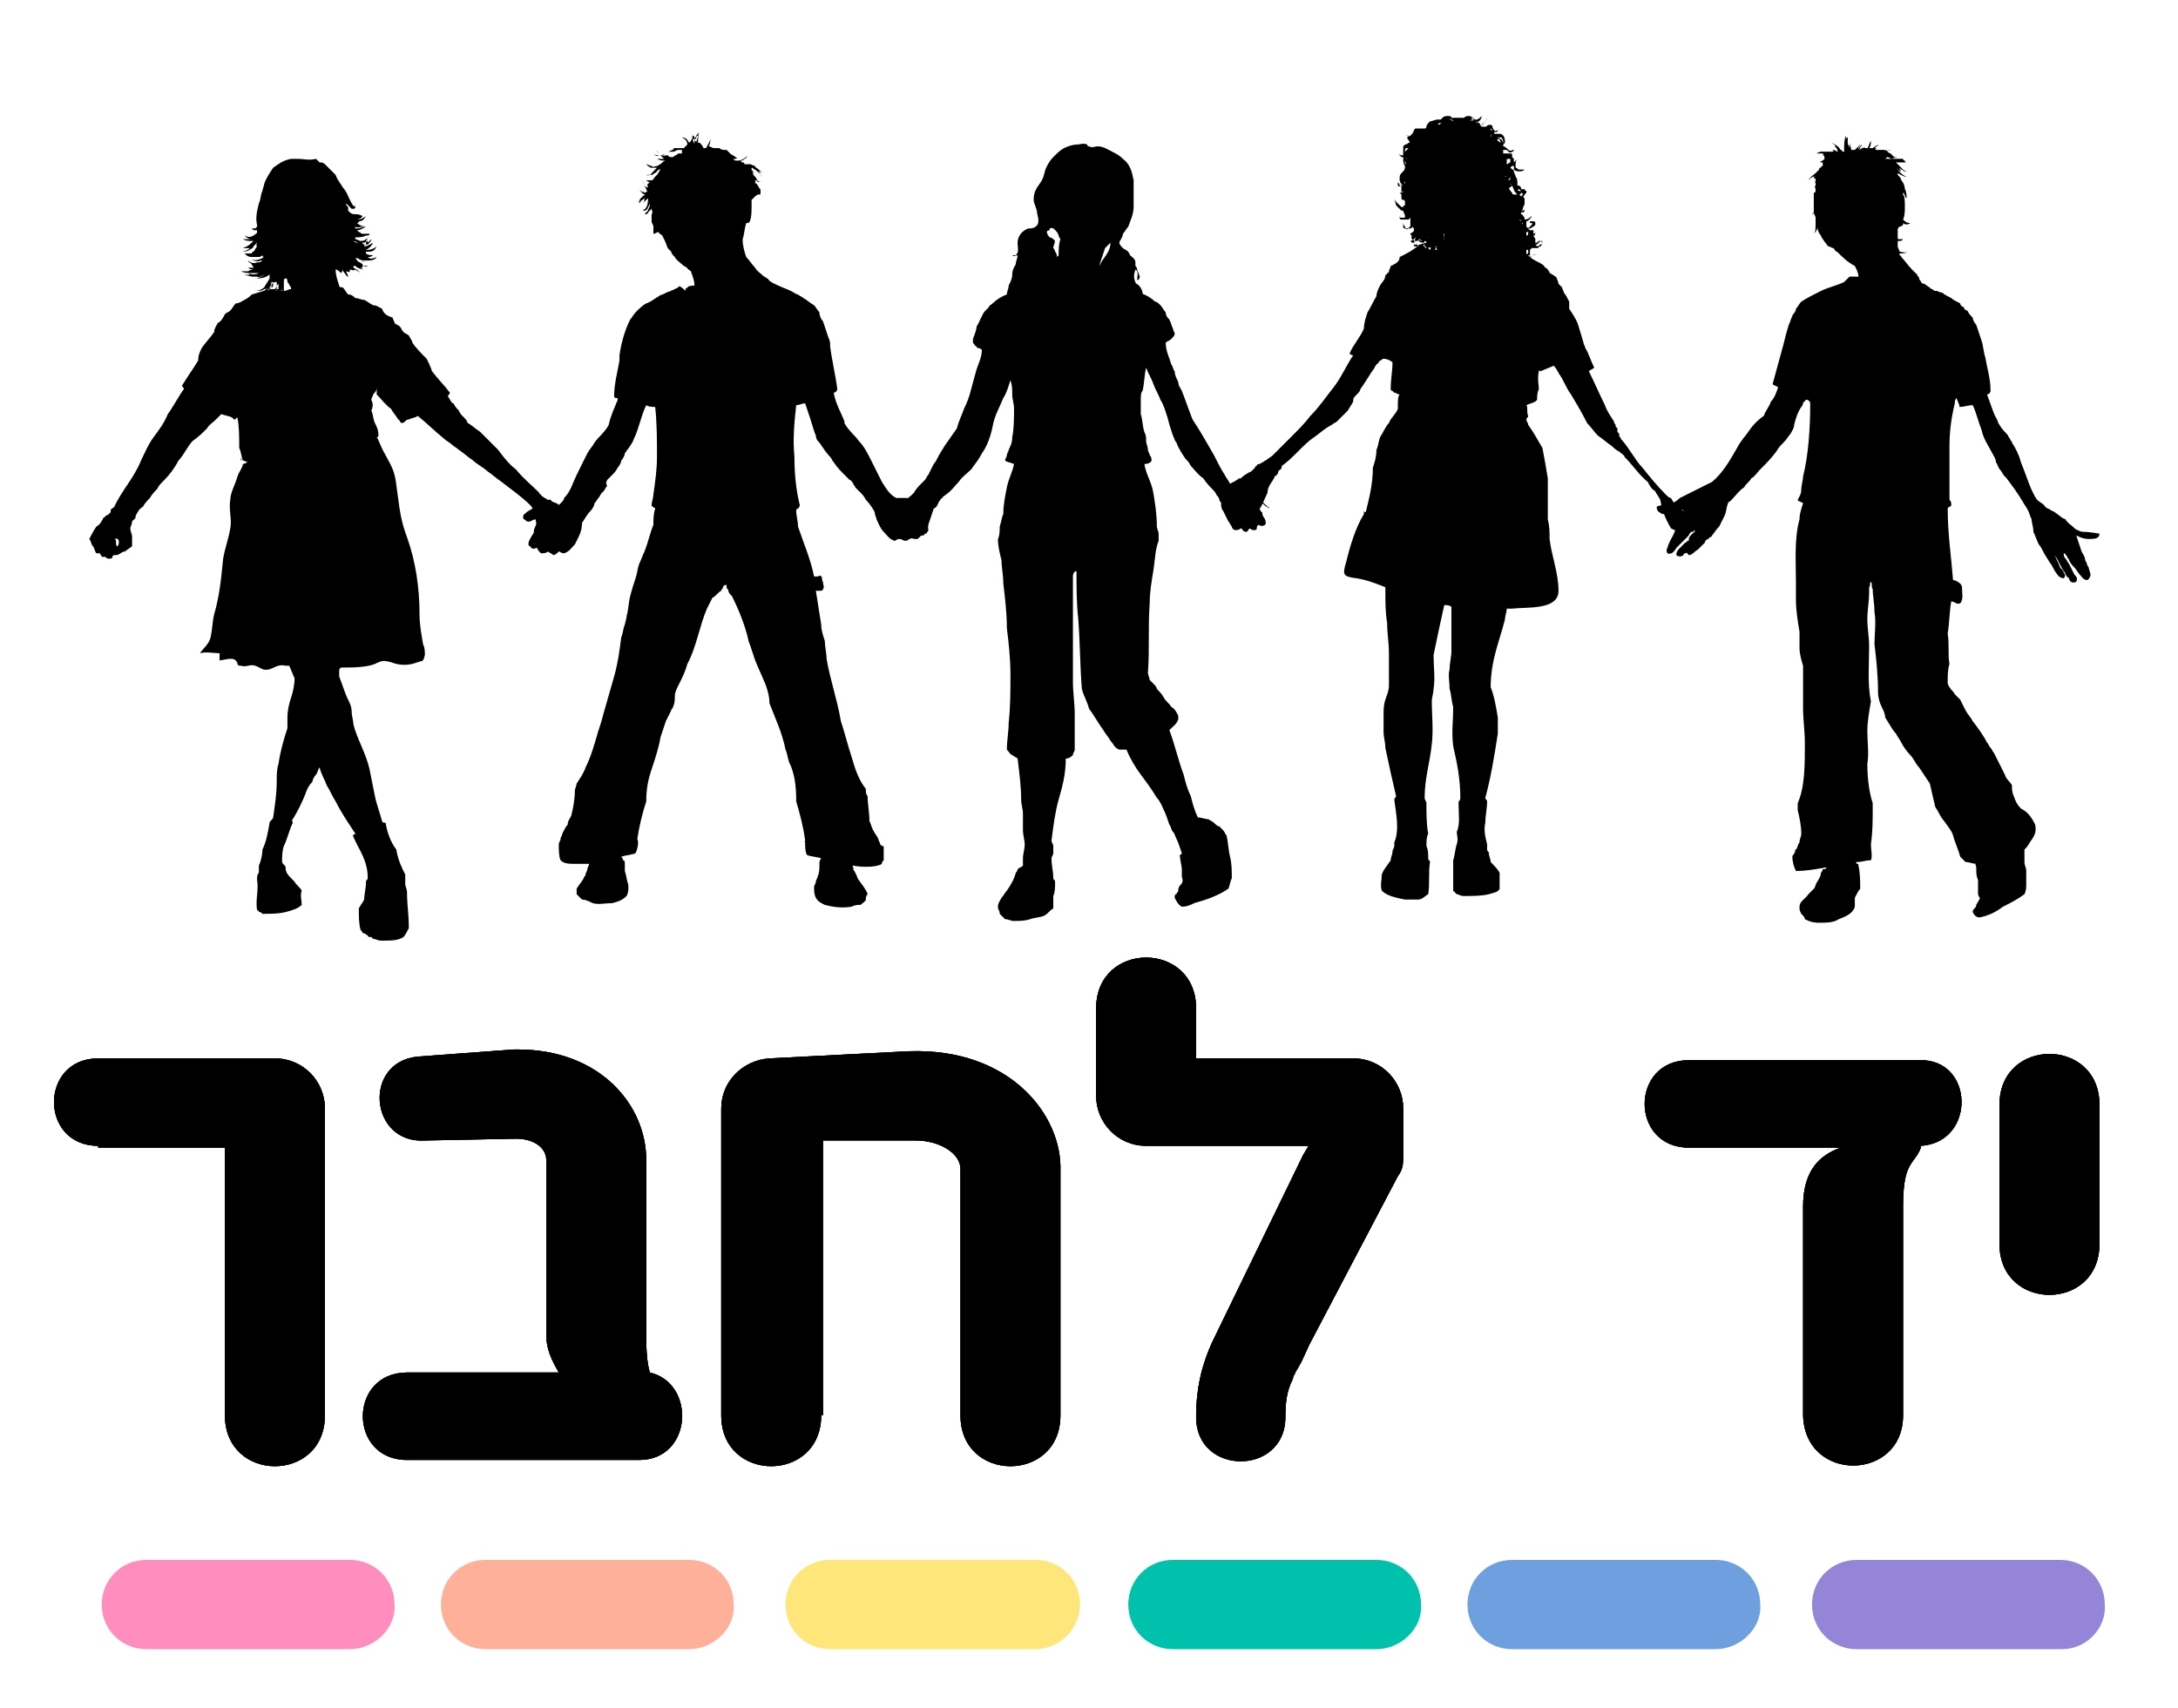 <?xml version="1.0" encoding="utf-8"?>
<!-- Generator: Adobe Illustrator 19.0.0, SVG Export Plug-In . SVG Version: 6.00 Build 0)  -->
<svg version="1.1" id="Layer_1" xmlns="http://www.w3.org/2000/svg" xmlns:xlink="http://www.w3.org/1999/xlink" x="0px" y="0px"
	 viewBox="0 0 122 95.7" style="enable-background:new 0 0 122 95.7;" xml:space="preserve">
<style type="text/css">
	.st0{fill:#FF8DBE;}
	.st1{fill:#FFB098;}
	.st2{fill:#FFE67A;}
	.st3{fill:#00C1AB;}
	.st4{fill:#6E9FDE;}
	.st5{fill:#9585D8;}
</style>
<g id="XMLID_62_">
	<path id="XMLID_63_" d="M5.5,64.2c-3.3,0-3.3-4.9,0-4.9h9.9c1.6,0,2.8,1.3,2.8,2.8v17.2c0,3.8-5.6,3.8-5.6,0v-15H5.5z"/>
	<path id="XMLID_65_" d="M23.8,63.9c-3.1,0.2-3.5-4.4-0.4-4.7l5.4-0.4H29c4.6,0,7.2,3.1,7.2,6.2l0,9.7c0,0.7,0,1.5,0.2,2.2
		c2.6,0.6,2.4,4.9-0.6,4.9H22.8c-3.3,0-3.3-4.9,0-4.9h8.5c-0.4-0.7-0.7-1.3-0.7-2.1l0-9.8c0-0.7-0.7-1.2-1.7-1.2L23.8,63.9z"/>
	<path id="XMLID_67_" d="M46,79.3c0,3.8-5.6,3.8-5.6,0V62.1c0-1.5,1.2-2.7,2.7-2.8l7.8-0.4h0c5.7-0.2,8.6,3.6,8.5,6.7v13.7
		c0,3.8-5.6,3.8-5.6,0V65.5v0c0-0.9-1.2-1.6-2.5-1.6c0,0-0.1,0-0.1,0l-5.1,0V79.3z"/>
	<path id="XMLID_69_" d="M61.4,56.5c0-3.8,5.6-3.8,5.6,0v2.8h8.8c1.6,0,2.8,1.3,2.8,2.8v2.6c0,0.5,0,0.8-0.3,1.2l-5.2,9.9
		c0.5-1,0.4-0.8-0.2,0.5l-0.5,0.9c0.2-0.3,0.3-0.6,0.4-0.8c-0.1,0.3-0.3,0.5-0.4,0.9c-0.3,0.6-0.4,1.2-0.4,2.1c0,3.3-5,3.3-5,0
		c0-1.8,0.4-3.1,0.9-4.2L73,64.7l0.3-0.5h-9.1c-1.6,0-2.8-1.3-2.8-2.8V56.5z M73.1,75.8l-0.2,0.5c0,0,0,0.1,0,0.1
		C72.9,76.1,73,75.9,73.1,75.8z"/>
	<path id="XMLID_72_" d="M107.6,64.2c0,0.2-0.1,0.3-0.2,0.5c-0.4,0.6-0.8,0.8-0.8,2.9v11.7c0,3.7-5.5,3.8-5.6,0l0-11.7
		c0-2.1,1-2.9,2.1-3.3h-8.5c-3.3,0-3.3-4.9,0-4.9h12.9C110.6,59.3,110.7,64,107.6,64.2z"/>
	<path id="XMLID_74_" d="M112,61.9c0-3.8,5.6-3.8,5.6,0v7.8c0,3.8-5.6,3.8-5.6,0V61.9z"/>
</g>
<g id="XMLID_48_">
	<path id="XMLID_49_" d="M5.5,64.2c-3.3,0-3.3-4.9,0-4.9h9.9c1.6,0,2.8,1.3,2.8,2.8v17.2c0,3.8-5.6,3.8-5.6,0v-15H5.5z"/>
	<path id="XMLID_51_" d="M23.8,63.9c-3.1,0.2-3.5-4.4-0.4-4.7l5.4-0.4H29c4.6,0,7.2,3.1,7.2,6.2l0,9.7c0,0.7,0,1.5,0.2,2.2
		c2.6,0.6,2.4,4.9-0.6,4.9H22.8c-3.3,0-3.3-4.9,0-4.9h8.5c-0.4-0.7-0.7-1.3-0.7-2.1l0-9.8c0-0.7-0.7-1.2-1.7-1.2L23.8,63.9z"/>
	<path id="XMLID_53_" d="M46,79.3c0,3.8-5.6,3.8-5.6,0V62.1c0-1.5,1.2-2.7,2.7-2.8l7.8-0.4h0c5.7-0.2,8.6,3.6,8.5,6.7v13.7
		c0,3.8-5.6,3.8-5.6,0V65.5v0c0-0.9-1.2-1.6-2.5-1.6c0,0-0.1,0-0.1,0l-5.1,0V79.3z"/>
	<path id="XMLID_55_" d="M61.4,56.5c0-3.8,5.6-3.8,5.6,0v2.8h8.8c1.6,0,2.8,1.3,2.8,2.8v2.6c0,0.5,0,0.8-0.3,1.2l-5.2,9.9
		c0.5-1,0.4-0.8-0.2,0.5l-0.5,0.9c0.2-0.3,0.3-0.6,0.4-0.8c-0.1,0.3-0.3,0.5-0.4,0.9c-0.3,0.6-0.4,1.2-0.4,2.1c0,3.3-5,3.3-5,0
		c0-1.8,0.4-3.1,0.9-4.2L73,64.7l0.3-0.5h-9.1c-1.6,0-2.8-1.3-2.8-2.8V56.5z M73.1,75.8l-0.2,0.5c0,0,0,0.1,0,0.1
		C72.9,76.1,73,75.9,73.1,75.8z"/>
	<path id="XMLID_58_" d="M107.6,64.2c0,0.2-0.1,0.3-0.2,0.5c-0.4,0.6-0.8,0.8-0.8,2.9v11.7c0,3.7-5.5,3.8-5.6,0l0-11.7
		c0-2.1,1-2.9,2.1-3.3h-8.5c-3.3,0-3.3-4.9,0-4.9h12.9C110.6,59.3,110.7,64,107.6,64.2z"/>
	<path id="XMLID_60_" d="M112,61.9c0-3.8,5.6-3.8,5.6,0v7.8c0,3.8-5.6,3.8-5.6,0V61.9z"/>
</g>
<g id="XMLID_1_">
	<path id="XMLID_35_" d="M5.5,64.2c-3.3,0-3.3-4.9,0-4.9h9.9c1.6,0,2.8,1.3,2.8,2.8v17.2c0,3.8-5.6,3.8-5.6,0v-15H5.5z"/>
	<path id="XMLID_37_" d="M23.8,63.9c-3.1,0.2-3.5-4.4-0.4-4.7l5.4-0.4H29c4.6,0,7.2,3.1,7.2,6.2l0,9.7c0,0.7,0,1.5,0.2,2.2
		c2.6,0.6,2.4,4.9-0.6,4.9H22.8c-3.3,0-3.3-4.9,0-4.9h8.5c-0.4-0.7-0.7-1.3-0.7-2.1l0-9.8c0-0.7-0.7-1.2-1.7-1.2L23.8,63.9z"/>
	<path id="XMLID_39_" d="M46,79.3c0,3.8-5.6,3.8-5.6,0V62.1c0-1.5,1.2-2.7,2.7-2.8l7.8-0.4h0c5.7-0.2,8.6,3.6,8.5,6.7v13.7
		c0,3.8-5.6,3.8-5.6,0V65.5v0c0-0.9-1.2-1.6-2.5-1.6c0,0-0.1,0-0.1,0l-5.1,0V79.3z"/>
	<path id="XMLID_41_" d="M61.4,56.5c0-3.8,5.6-3.8,5.6,0v2.8h8.8c1.6,0,2.8,1.3,2.8,2.8v2.6c0,0.5,0,0.8-0.3,1.2l-5.2,9.9
		c0.5-1,0.4-0.8-0.2,0.5l-0.5,0.9c0.2-0.3,0.3-0.6,0.4-0.8c-0.1,0.3-0.3,0.5-0.4,0.9c-0.3,0.6-0.4,1.2-0.4,2.1c0,3.3-5,3.3-5,0
		c0-1.8,0.4-3.1,0.9-4.2L73,64.7l0.3-0.5h-9.1c-1.6,0-2.8-1.3-2.8-2.8V56.5z M73.1,75.8l-0.2,0.5c0,0,0,0.1,0,0.1
		C72.9,76.1,73,75.9,73.1,75.8z"/>
	<path id="XMLID_44_" d="M107.6,64.2c0,0.2-0.1,0.3-0.2,0.5c-0.4,0.6-0.8,0.8-0.8,2.9v11.7c0,3.7-5.5,3.8-5.6,0l0-11.7
		c0-2.1,1-2.9,2.1-3.3h-8.5c-3.3,0-3.3-4.9,0-4.9h12.9C110.6,59.3,110.7,64,107.6,64.2z"/>
	<path id="XMLID_46_" d="M112,61.9c0-3.8,5.6-3.8,5.6,0v7.8c0,3.8-5.6,3.8-5.6,0V61.9z"/>
</g>
<path id="XMLID_2_" class="st0" d="M19.6,92.4H8.2c-1.4,0-2.5-1.1-2.5-2.5v0c0-1.4,1.1-2.5,2.5-2.5h11.4c1.4,0,2.5,1.1,2.5,2.5v0
	C22.2,91.2,21,92.4,19.6,92.4z"/>
<path id="XMLID_4_" class="st1" d="M38.6,92.4H27.2c-1.4,0-2.5-1.1-2.5-2.5v0c0-1.4,1.1-2.5,2.5-2.5h11.4c1.4,0,2.5,1.1,2.5,2.5v0
	C41.2,91.2,40,92.4,38.6,92.4z"/>
<path id="XMLID_6_" class="st2" d="M58,92.4H46.5c-1.4,0-2.5-1.1-2.5-2.5v0c0-1.4,1.1-2.5,2.5-2.5H58c1.4,0,2.5,1.1,2.5,2.5v0
	C60.5,91.2,59.4,92.4,58,92.4z"/>
<path id="XMLID_9_" class="st3" d="M77.1,92.4H65.7c-1.4,0-2.5-1.1-2.5-2.5v0c0-1.4,1.1-2.5,2.5-2.5h11.4c1.4,0,2.5,1.1,2.5,2.5v0
	C79.7,91.2,78.5,92.4,77.1,92.4z"/>
<path id="XMLID_8_" class="st4" d="M96.1,92.4H84.7c-1.4,0-2.5-1.1-2.5-2.5v0c0-1.4,1.1-2.5,2.5-2.5h11.4c1.4,0,2.5,1.1,2.5,2.5v0
	C98.7,91.2,97.5,92.4,96.1,92.4z"/>
<path id="XMLID_7_" class="st5" d="M115.5,92.4H104c-1.4,0-2.5-1.1-2.5-2.5v0c0-1.4,1.1-2.5,2.5-2.5h11.4c1.4,0,2.5,1.1,2.5,2.5v0
	C118,91.2,116.9,92.4,115.5,92.4z"/>
<g id="XMLID_33_">
	<g id="XMLID_237_">
		<path id="XMLID_238_" d="M116.8,29.8c-0.1,0-0.3,0-0.4-0.1c-0.1,0-0.2-0.1-0.3-0.2c-0.1-0.1-0.3-0.2-0.4-0.4
			c-0.3-0.1-0.5-0.4-0.8-0.5c-0.1-0.1-0.3-0.1-0.4-0.3c-0.1-0.1-0.3-0.2-0.4-0.3c-0.4-0.6-0.6-1.4-0.9-2.1c-0.1-0.4-0.3-0.8-0.5-1.1
			c0-0.1-0.1-0.1-0.1-0.2c-0.1-0.1-0.1-0.2-0.2-0.3c-0.1-0.1-0.3-0.3-0.4-0.5c-0.1-0.1-0.1-0.3-0.2-0.4c-0.2-0.4-0.3-0.8-0.5-1.3
			c0.1,0,0.2-0.1,0.2-0.2c0-0.7-0.2-1.3-0.3-1.9c-0.1-0.3-0.1-0.6-0.2-0.9c-0.1-0.3-0.2-0.6-0.3-0.9c-0.1-0.1-0.2-0.3-0.2-0.4
			c-0.1-0.1-0.2-0.2-0.3-0.4c-0.1,0-0.2-0.1-0.2-0.2c-0.1,0-0.2-0.1-0.2-0.2c-0.2-0.1-0.4-0.2-0.5-0.3c-0.2-0.1-0.4-0.2-0.5-0.3
			c-0.1,0-0.3-0.1-0.3-0.1c0,0,0,0-0.1,0c-0.1,0-0.1-0.1-0.2-0.1c-0.1-0.1-0.3-0.2-0.4-0.3c-0.1,0-0.1,0-0.2-0.1
			c0-0.1-0.1-0.1-0.1-0.2c0-0.1-0.1-0.1-0.1-0.2c-0.1-0.1-0.2-0.2-0.3-0.3c-0.2-0.2-0.4-0.5-0.6-0.7c0,0,0-0.1-0.1-0.1c0,0,0,0,0,0
			c0,0,0,0,0,0c0,0,0-0.1,0-0.1c0.2,0,0.3,0,0.5-0.1c-0.2,0.1-0.4,0-0.5,0c0-0.1-0.1-0.2-0.1-0.3c0,0,0.1,0,0.1,0c0,0-0.1,0-0.1,0
			c0-0.1,0-0.2,0-0.3c0,0,0.1,0,0.1,0c0.1,0,0.1,0,0.2-0.1c-0.1,0-0.1,0-0.2,0c-0.1,0-0.1,0-0.1-0.1c0,0,0-0.1,0-0.1
			c0-0.1,0-0.1,0-0.2c0,0,0-0.1,0-0.1c0,0,0,0,0,0c0-0.1,0-0.1,0.1-0.2c0.1,0,0.2-0.1,0.2-0.1c0,0,0,0,0-0.1c0,0,0,0,0,0
			c0.1,0.1,0.3,0.1,0.4,0c-0.2,0-0.3-0.1-0.4-0.2c0.1-0.2,0.1-0.5,0.1-0.7c0-0.3,0-0.6-0.1-0.7c0,0,0,0,0,0c0,0,0-0.1,0-0.1
			c0.1,0,0.1,0.3,0.2,0.3c0,0,0-0.4-0.1-0.5c0-0.2-0.1-0.4-0.2-0.5c0-0.1-0.1-0.2-0.2-0.3c0,0,0,0,0-0.1c0.2,0.1,0.3,0.2,0.5,0.2
			c-0.3-0.1-0.4-0.3-0.6-0.5c0.1,0.1,0.2,0.2,0.3,0.2c0,0-0.1-0.1-0.1-0.2c0,0,0.1,0.1,0.1,0.1c0.1,0,0.1,0.1,0.2,0.1
			c0.1,0,0.1,0,0.2,0c-0.1,0-0.2,0-0.3-0.1c-0.1-0.1-0.2-0.2-0.3-0.3c0,0,0,0-0.1-0.1c0,0,0,0,0.1,0c0,0,0,0,0.1,0
			c0.1,0,0.1,0,0.2,0c0,0,0,0,0,0c0,0,0,0,0.1,0c0,0,0.1,0,0.1,0c0.1,0,0.1,0,0.1,0c0,0-0.1,0-0.1,0c0,0-0.1,0-0.1-0.1
			c0,0-0.1,0-0.1-0.1c-0.1,0-0.1,0-0.2,0c0,0,0,0-0.1,0l-0.1,0c0,0-0.1,0-0.1,0c-0.1,0-0.2,0-0.2,0c0,0,0,0,0,0
			c0.1,0,0.3-0.1,0.4-0.1c-0.1,0-0.1,0-0.2,0c0,0-0.2-0.2-0.2-0.2c-0.1,0-0.2-0.2-0.3-0.1c0,0,0,0,0,0c0.1,0,0.2-0.1,0.3-0.1
			c-0.1,0.1-0.3,0-0.4,0c-0.1,0-0.3,0-0.4,0c0,0,0,0,0,0c-0.1,0,0-0.1,0-0.1c0,0-0.1,0-0.1,0c0.1-0.1,0.2-0.1,0.2-0.2
			c-0.1,0.1-0.2,0.1-0.3,0.2c0,0,0,0-0.1,0c0,0-0.1,0-0.1,0c0.1-0.1,0.1-0.3,0.1-0.4c-0.1,0.1-0.1,0.3-0.2,0.4c0,0,0,0-0.1,0
			c0,0,0,0,0,0c0,0,0,0,0,0c-0.1-0.1-0.4,0.1-0.4,0.2c0,0,0-0.1,0.1-0.1c0,0-0.1,0,0-0.1c0,0,0,0,0,0c0-0.1,0.1-0.1,0.1-0.2
			c-0.1,0.1-0.2,0.2-0.2,0.3c0,0,0,0,0,0c0,0,0,0,0,0c0,0,0,0,0,0c0,0,0-0.1,0-0.1c0,0,0,0,0,0c0,0,0,0,0,0c0-0.1,0.1-0.1,0.1-0.2
			c-0.1,0.1-0.2,0.2-0.3,0.3c0,0,0,0,0,0c-0.1,0-0.1,0-0.2,0h0c0,0,0,0,0,0c0,0,0,0,0,0c0,0,0,0,0,0c0-0.1-0.1-0.3-0.1-0.4
			c0,0,0,0,0,0c0,0,0,0,0,0c0-0.1,0-0.1,0-0.2c0,0.2,0,0.4,0,0.5c0,0,0,0,0,0c0-0.1-0.1-0.2-0.1-0.3c0-0.1,0-0.2,0-0.3
			c-0.1,0-0.1,0.1-0.1,0.2c0-0.1,0-0.2,0-0.3c-0.1,0.2-0.1,0.5-0.1,0.8c0,0,0,0.1,0,0.1c0,0-0.1,0-0.1,0c0,0,0,0,0,0
			c0,0,0-0.1-0.1-0.1c-0.1-0.2-0.3-0.3-0.5-0.4c0.1,0.1,0.2,0.1,0.2,0.2c0,0,0,0,0,0c0,0,0,0.1,0.1,0.1c0,0,0,0.1,0,0.1
			c0.1,0.1,0,0.1,0,0.1c0,0,0,0,0,0c-0.1-0.1-0.2-0.1-0.3-0.1c0,0,0.1,0,0.1,0.1c0,0,0,0,0,0c0,0,0.1,0,0.1,0c0,0,0,0,0,0
			c0,0,0,0,0,0c0,0,0,0,0,0l0,0c0,0,0,0,0,0c0,0,0,0,0,0l0,0c0,0-0.1,0-0.1,0c0,0-0.1,0-0.1,0c-0.1,0-0.2,0-0.2,0
			c-0.1,0-0.2,0-0.3-0.1c0.1,0.1,0.2,0.1,0.3,0.1c0,0,0,0,0,0c0,0,0,0,0,0c-0.1,0-0.2,0-0.2,0c0,0-0.1,0-0.1,0c0,0-0.1,0-0.1,0
			c0,0,0,0,0,0c-0.1,0-0.2,0.1-0.3,0.1c0.1,0,0.2,0,0.3,0c0.1,0,0.2,0,0.1,0.1c0.1,0,0.1,0.1,0.1,0.2c0,0,0,0,0,0c0,0,0,0,0,0
			c0,0,0,0,0,0c0,0-0.1,0.1-0.1,0.1c-0.1,0-0.1,0.1-0.2,0.1c0.1,0,0.1,0,0.2,0c0,0,0,0,0,0.1c0,0,0,0.1,0,0.1c0,0-0.1,0-0.1,0.1
			c-0.1,0-0.1,0-0.1,0.1c-0.1,0.1-0.1,0.1-0.2,0.2c-0.1,0.1-0.3,0.2-0.4,0.4c0.1-0.1,0.2-0.2,0.3-0.2c0,0,0,0,0,0c0,0,0,0,0.1,0
			c0,0,0,0,0,0l0,0c0,0,0,0,0,0c0,0-0.1,0-0.1,0.1c0,0-0.1,0.1-0.1,0.1c0,0,0.1-0.1,0.1-0.1c0,0,0,0,0.1,0c0,0,0,0.1,0,0.1
			c0,0.1-0.1,0.2-0.1,0.2c0,0,0.1-0.1,0.1-0.1c0,0,0,0.1,0,0.1c0,0,0,0.1,0,0.1c-0.1,0.1,0,0.1,0,0.2c0,0,0,0,0,0.1c0,0,0,0,0,0
			c0,0,0,0.1-0.1,0.1c0,0-0.1,0-0.1,0c0,0-0.1,0-0.1-0.1c0,0,0,0.1,0.1,0.1c0,0,0.1,0,0.1,0c0,0,0,0,0,0c0,0,0,0,0,0
			c0,0.2,0,0.4,0,0.6c0,0.1,0,0.3,0,0.4c0,0,0,0.1,0,0.1c0,0-0.1,0.1-0.1,0.1c0,0-0.1,0-0.2,0c0.1,0,0.1,0,0.2,0
			c0.1,0,0.1-0.1,0.1-0.1c0,0,0,0.1,0,0.1c0,0,0-0.1,0-0.1c0,0,0,0,0,0c0,0.1,0.1,0.2,0.1,0.3c0,0.1,0,0.1,0,0.2
			c0,0.1,0,0.1-0.1,0.1c0.1,0,0.1,0,0.1-0.1c0,0,0,0.1,0,0.1c0,0,0,0,0-0.1c0,0,0,0,0,0c0,0,0,0,0,0c0,0,0-0.1,0-0.1c0,0,0,0,0,0
			c0,0.1,0,0.2,0,0.3c0,0.2,0,0.4-0.1,0.5c0.1-0.1,0.2-0.2,0.2-0.4c0,0.2,0.1,0.4,0.2,0.5c0,0.1,0.4,0.6,0.4,0.6
			c0.1,0,0.2,0.1,0.3,0.1c0.1,0.1,0.1,0.2,0.2,0.2c0.3,0.3,0.6,0.6,1,0.8c0.1,0.2,0.2,0.4,0.2,0.6c-0.2,0-0.3,0-0.5,0
			c-0.1,0.1-0.2,0.2-0.3,0.3c-0.4,0.2-0.9,0.3-1.3,0.5c-0.4,0.2-0.8,0.4-1.1,0.6c-0.1,0.1-0.2,0.3-0.3,0.4c0,0.2-0.2,0.3-0.2,0.4
			c-0.1,0.2-0.1,0.3-0.2,0.5c-0.1,0.3-0.2,0.7-0.3,1.1c-0.1,0.4-0.2,0.7-0.3,1.1c-0.1,0.4-0.2,0.7-0.3,1.1c0,0.1,0.2,0.1,0.3,0.2
			c-0.1,0.3-0.2,0.6-0.4,0.8c-0.1,0.3-0.3,0.5-0.4,0.8c-0.3,0.2-0.6,0.5-0.8,0.8c-0.2,0.3-0.5,0.6-0.7,1c-0.4,0.7-0.8,1.4-1.4,1.9
			c0,0,0,0,0,0c-0.6,0.3-1.2,0.6-1.8,0.9c-0.2,0.2-0.4,0.3-0.7,0.4c-0.2,0-0.5,0-0.6,0.1c0,0.3,0.2,0.3,0.3,0.4c0.2,0,0.3,0,0.5-0.1
			c0.1-0.1,0.2-0.1,0.3-0.1c0.1,0,0.3-0.1,0.4,0c0,0.1-0.1,0.2-0.1,0.3c-0.1,0.1-0.1,0.2-0.1,0.3c-0.1,0.2-0.2,0.4-0.3,0.6
			c-0.1,0.3-0.3,0.5-0.4,0.9c-0.1,0.1,0,0.3,0,0.3c0,0,0,0,0,0c0.2,0.1,0.4-0.1,0.5-0.3c0.1-0.1,0.3-0.3,0.4-0.4
			c0.1-0.1,0.2-0.2,0.3-0.3c0-0.1,0.1-0.1,0.1-0.2c0.1,0,0.1-0.1,0.2-0.1c0.1,0.1,0,0.1-0.1,0.2c-0.1,0.1-0.2,0.2-0.2,0.3
			c0,0,0,0,0,0.1c0,0,0,0-0.1,0c0,0,0,0.1-0.1,0.1c-0.1,0.1-0.2,0.2-0.3,0.3c-0.1,0.1-0.2,0.2-0.2,0.4c0.1,0.1,0.3,0.1,0.4,0
			c0-0.1,0.1-0.1,0.1-0.1c0.1,0,0.1-0.1,0.1-0.2c-0.1,0.1,0,0.2,0.1,0.3c0.2,0,0.3-0.2,0.5-0.3c0.1-0.1,0.3-0.3,0.4-0.4
			c0-0.1,0.1-0.2,0.2-0.2c0-0.1,0.2-0.1,0.2-0.2c0.1-0.1,0.2-0.3,0.4-0.5c0.1-0.2,0.2-0.4,0.3-0.6c0.1-0.2,0.1-0.5,0.2-0.7
			c0-0.1,0.1-0.1,0.1-0.1c0,0,0.1-0.1,0.1-0.1c0.2-0.2,0.4-0.5,0.7-0.7c0.1-0.2,0.3-0.3,0.4-0.5c0.2-0.1,0.3-0.3,0.5-0.5
			c0.3-0.3,0.6-0.6,0.9-1c0.1-0.2,0.3-0.4,0.4-0.5c0.2-0.2,0.3-0.4,0.4-0.5c0.1-0.2,0.2-0.3,0.2-0.5c0.1-0.4,0.2-0.7,0.4-1
			c0.1-0.1,0.1-0.2,0.1-0.2c0-0.1,0.1-0.1,0.1-0.1c0,0,0-0.1,0.1-0.1c0.1,0,0.2,0.1,0.2,0.2c0,1.4-0.1,2.9-0.4,4.1
			c0,0.2-0.1,0.5-0.1,0.7c0,0.3-0.1,0.4-0.2,0.6c0,0.1,0.2,0.1,0.3,0.2c-0.1,0.3-0.2,0.6-0.2,0.9c-0.3,1.1-0.2,2.3-0.2,3.6
			c0,0.3,0,0.6,0,0.9c0,0.6,0.1,1.2,0.2,1.8c0,0.3,0,0.6,0,0.9c0,0.3,0.1,0.7,0.2,1c0,0.2,0,0.3,0,0.5c0,0.6,0,1.2,0,1.9
			c0,0.6,0.1,1.3,0.1,1.9c0,1.3,0,2.5-0.4,3.4c0,0.1,0,0.3,0,0.4c0.1,0.4,0.2,0.9,0.2,1.3c0,0.2-0.1,0.3-0.1,0.5
			c-0.1,0.1-0.1,0.3-0.2,0.4c-0.1,0,0,0.2-0.1,0.2c0,0.1-0.1,0.1-0.1,0.2c0,0.3,0.1,0.6,0.2,0.8c0.6,0,1.1-0.1,1.7-0.2
			c0,0.1-0.1,0.1-0.2,0.1c0,0.1-0.1,0.2-0.1,0.2c0,0.2-0.1,0.3-0.2,0.5c-0.1,0.1-0.1,0.3-0.2,0.4c-0.1,0.1-0.2,0.2-0.3,0.3
			c-0.2,0.3-0.5,0.4-0.5,0.7c0,0.2,0,0.2,0.1,0.4c0.1,0.1,0.2,0.2,0.2,0.3c0.2,0.1,0.4,0.2,0.8,0.2c0.4,0,0.8,0,1.1-0.2
			c0.3-0.1,0.7-0.3,0.8-0.5c0.1-0.1,0.1-0.2,0.1-0.3c0-0.1,0-0.3,0-0.4c0.1-0.2,0.2-0.4,0.3-0.5c0-0.4,0-0.9-0.1-1.3
			c0-0.1,0-0.1-0.1-0.1c0-0.1-0.1-0.1,0-0.1c0.3,0,0.5-0.1,0.8-0.1c0.1-0.2,0-0.6,0-0.9c0.1-0.7,0.1-1.3,0.1-2c0-0.1,0-0.2,0-0.3
			c-0.2-0.6-0.3-1.4-0.3-2.2c0.1-0.6,0-1.2,0-1.8c0-0.6,0.1-1.1,0.2-1.7c-0.2-1-0.1-2-0.1-3.1c0-0.5-0.1-1-0.1-1.5
			c0-0.5,0.1-1,0.1-1.5c0-0.1,0-0.2,0-0.3c0.1-0.1,0-0.2,0.1-0.3c0.1,0.1,0,0.3,0.1,0.4c0,0.4,0.1,0.8,0.1,1.3c0.1,0.6,0,1.2,0,1.8
			c0.1,0.8,0.2,1.8,0.2,2.7c0,0.3,0.1,0.6,0.2,0.8c0.1,0.2,0.2,0.4,0.2,0.6c0.2,0.3,0.4,0.7,0.6,0.9c0.1,0.2,0.2,0.3,0.3,0.5
			c0.1,0.2,0.3,0.5,0.5,0.7c0.2,0.2,0.3,0.5,0.5,0.7c0.2,0.3,0.4,0.6,0.6,0.9c0.1,0.4,0.2,0.9,0.3,1.3c0.2,0.3,0.3,0.6,0.5,0.8
			c0.2,0.3,0.4,0.5,0.5,0.8c0.1,0.4,0.3,0.8,0.4,1.2c0.1,0.1,0.2,0.2,0.3,0.3c0.2,0,0.4,0.1,0.6,0.1c-0.1,0,0,0.1,0,0.2
			c0,0.3,0,0.5,0.1,0.7c0,0.2,0,0.5,0,0.7c0,0.1,0,0.2,0.1,0.3c0,0.1-0.1,0.2-0.2,0.4c0,0.2-0.2,0.2-0.2,0.4
			c0.1,0.2,0.2,0.3,0.4,0.3c0.5-0.1,0.9-0.3,1.3-0.6c0.4-0.2,0.8-0.4,1.2-0.7c0.1-0.2,0.1-0.4,0.1-0.6c0-0.2,0-0.5,0-0.7
			c0-0.2-0.1-0.3-0.1-0.5c0-0.2,0-0.5,0-0.7c0.1-0.1,0.2-0.2,0.3-0.4c0.2-0.3,0.4-0.5,0.3-1c-0.2-0.4-0.4-0.7-0.8-0.9
			c-0.2-0.2-0.3-0.4-0.4-0.7c-0.1-0.2-0.1-0.4-0.1-0.6c-0.1-0.2-0.3-0.3-0.4-0.6c-0.1-0.2-0.2-0.4-0.3-0.6c-0.1-0.2-0.2-0.4-0.3-0.6
			c-0.1-0.1-0.1-0.2-0.2-0.3c-0.1-0.1-0.1-0.2-0.2-0.3c-0.2-0.4-0.5-0.8-0.8-1.2c-0.1-0.2-0.3-0.4-0.4-0.6c-0.1-0.2-0.2-0.4-0.3-0.6
			c-0.1-0.1-0.2-0.2-0.3-0.3c-0.1-0.2-0.3-0.3-0.4-0.6c0,0,0-0.1,0-0.1c0-0.3,0-0.7,0.1-1c-0.1-0.5,0-1.1-0.1-1.7
			c0.1-0.6,0.1-1.3,0.2-1.8c0.2,0,0.3,0.2,0.5,0.1c0.2-0.2,0.1-0.6,0.1-0.9c0-0.1-0.1-0.2-0.1-0.2c-0.1-0.1-0.3-0.2-0.4-0.2
			c-0.1-1.3-0.3-2.6-0.3-4c0-0.1,0.2-0.1,0.2-0.2c0-0.1,0-0.2-0.1-0.3c0-1,0-2,0-3c0-0.8,0.1-1.6,0.3-2.4c0-0.1,0-0.2,0.1-0.3
			c0,0.1,0.1,0.2,0.1,0.3c0.1,0.1,0,0.2,0.1,0.2c0.2,0,0.5-0.1,0.7-0.1c0.2,0.4,0.3,0.9,0.5,1.4c0.1,0.5,0.4,0.9,0.6,1.3
			c0.1,0.2,0.2,0.3,0.2,0.5c0.1,0.1,0.1,0.3,0.3,0.5c0.1,0.2,0.2,0.3,0.3,0.4c0.3,0.4,0.6,0.8,0.9,1.3c0.1,0.2,0.2,0.3,0.3,0.5
			c0.1,0.2,0.1,0.3,0.2,0.5c0,0.2,0.1,0.4,0.1,0.7c0.1,0.2,0.2,0.5,0.3,0.7c0.1,0.1,0.2,0.3,0.3,0.5c0.1,0.2,0.2,0.3,0.3,0.5
			c0.1,0.1,0.2,0.3,0.3,0.5c0.1,0.1,0.2,0.4,0.5,0.4c0.1-0.1,0.1-0.2,0-0.3c0-0.1-0.1-0.2-0.2-0.3c-0.1-0.3-0.2-0.4-0.3-0.7
			c0,0,0,0,0,0c0,0,0,0,0,0c0,0,0,0,0,0c0.2,0.3,0.3,0.6,0.5,0.9c0.1,0.1,0.1,0.3,0.3,0.4c0,0.2,0.2,0.3,0.4,0.2
			c0.1-0.2,0-0.3-0.1-0.4c-0.1-0.2-0.2-0.4-0.3-0.6c-0.1-0.1-0.1-0.2-0.2-0.3c-0.1-0.1-0.1-0.2-0.1-0.3c0.1,0,0.1,0.1,0.2,0.2
			c0,0.1,0.1,0.1,0.1,0.2c0.1,0.2,0.2,0.3,0.3,0.4c0.1,0.1,0.2,0.3,0.3,0.4c0.1,0.1,0.2,0.3,0.4,0.3c0.1,0,0.2-0.2,0.2-0.3
			c0-0.1-0.1-0.3-0.1-0.4c-0.1-0.1-0.1-0.3-0.2-0.4c0-0.2-0.1-0.3-0.2-0.5c-0.1-0.3-0.2-0.6-0.3-0.9c0.2,0.1,0.4,0.2,0.7,0.2
			c0.3,0,0.6,0,0.6-0.3C117,29.8,116.8,29.8,116.8,29.8z M105.7,8.8c0.1,0,0.2,0.1,0.3,0.1c-0.1,0-0.1,0-0.2,0c-0.1,0-0.3,0-0.4-0.1
			c0,0,0,0,0,0C105.5,8.9,105.7,8.9,105.7,8.8z M104.7,8.3C104.7,8.3,104.7,8.3,104.7,8.3C104.7,8.3,104.7,8.3,104.7,8.3
			C104.7,8.3,104.7,8.3,104.7,8.3z"/>
	</g>
	<g id="XMLID_151_">
		<path id="XMLID_153_" d="M95.4,30.4c0-0.3-0.2-0.5-0.3-0.7c0-0.1,0-0.3,0-0.4c0-0.1-0.2-0.1-0.3-0.3c-0.1,0-0.2-0.2-0.3-0.2
			c-0.2-0.2-0.4-0.3-0.6-0.4c-0.1-0.2-0.2-0.3-0.3-0.5c-0.1,0-0.2-0.1-0.3-0.2c-0.5-0.5-0.9-1-1.3-1.5c-0.2-0.2-0.4-0.5-0.6-0.8
			c-0.2-0.3-0.4-0.6-0.6-0.8c0-0.1-0.1-0.1-0.1-0.2c0,0,0,0,0-0.1c0,0-0.1-0.1-0.1-0.1c0,0,0-0.1,0-0.1c0,0,0,0,0,0c0,0,0,0,0-0.1
			c0,0-0.1-0.1-0.1-0.1c0,0,0,0,0-0.1c0,0-0.1-0.1-0.1-0.2c-0.2-0.3-0.4-0.6-0.5-0.9c-0.3-0.6-0.6-1.3-0.9-1.9
			c0.1-0.1,0.2-0.1,0.3-0.2c-0.2-0.4-0.3-0.8-0.5-1.1c0-0.1-0.1-0.2-0.1-0.3c-0.1-0.3-0.2-0.7-0.3-1c-0.1-0.3-0.3-0.6-0.5-0.9
			c0-0.2,0-0.2,0-0.4c-0.1-0.2-0.2-0.4-0.3-0.5c0-0.1-0.1-0.2-0.1-0.3c-0.1-0.1-0.1-0.1-0.2-0.2c0-0.1-0.1-0.3-0.1-0.3
			c0-0.1-0.1-0.1-0.2-0.2c-0.1,0-0.1-0.1-0.2-0.1c0-0.1-0.1-0.2-0.2-0.3c-0.1,0-0.1-0.1-0.1-0.1c-0.1-0.1-0.3-0.2-0.5-0.3
			c-0.2-0.1-0.3-0.2-0.4-0.3c0,0,0,0,0,0c0,0,0.1,0,0.1,0c0,0.1,0.1,0.1,0.1,0.1c0,0-0.1-0.1-0.1-0.1c0.1,0,0.2,0,0.2,0
			c0.1,0,0.2-0.1,0.2-0.1c-0.1,0.1-0.3,0.1-0.4,0.1c0,0,0,0,0,0c0-0.1,0-0.1,0-0.2c0-0.1,0-0.1,0.1-0.2c0.1,0,0.2,0,0.3,0
			c0.1,0,0.1-0.1,0.2-0.1c0,0,0.1-0.1,0.1-0.2c0-0.1,0-0.1-0.1-0.1c0,0-0.1,0-0.1,0c0,0,0,0.1,0,0.1c0,0,0-0.1,0-0.1c0,0,0,0,0.1,0
			c0,0,0.1,0.1,0.1,0.1c0,0,0,0.1-0.1,0.1c0,0-0.1,0-0.1,0.1c-0.1,0-0.1,0-0.2-0.1c0,0,0,0,0,0c0.1,0,0.1,0,0.2-0.1
			c0,0,0.1-0.1,0.1-0.1c0,0,0,0,0,0l0,0l0,0l0,0l0,0c0-0.1,0,0,0,0l0,0l0,0c0,0-0.1,0-0.1,0c-0.1,0-0.1,0.1-0.1,0.1
			c0,0,0.1-0.1,0.1-0.1c0,0,0,0,0,0l0,0l0,0c0,0.1-0.1,0.1-0.2,0.1c0-0.1,0-0.2,0-0.2c0-0.1-0.1-0.1-0.1-0.2c0.1,0,0.1-0.1,0.1-0.2
			c0,0,0,0.1-0.1,0.1c0,0,0-0.1,0-0.1c0,0,0-0.1,0-0.1c0,0,0,0,0,0c0,0,0,0,0,0c0,0,0,0-0.1,0c0,0-0.1,0-0.1,0c0,0,0,0-0.1-0.1
			c0,0,0,0,0,0c0,0,0.1,0,0.1,0c0.1,0,0.1-0.1,0.2-0.1c0,0,0.1-0.1,0.1-0.1c0,0,0-0.1,0-0.1c0,0,0-0.1-0.1-0.1c-0.1,0-0.1,0-0.2,0
			c0,0,0,0,0,0.1c0,0,0,0,0,0.1c0,0,0,0,0-0.1c0,0,0,0,0,0c0,0,0.1,0,0.1,0c0.1,0,0,0.1-0.1,0.2c-0.1,0.1-0.1,0.1-0.2,0
			c0,0,0-0.1,0-0.1c0,0,0-0.1,0-0.2c0.1,0,0.3-0.2,0.3-0.3c-0.1,0.1-0.2,0.2-0.4,0.2c0,0,0-0.1,0-0.1c-0.1-0.1-0.1-0.2-0.2-0.2
			c0,0,0,0,0-0.1c0,0,0,0,0,0c0,0,0,0,0,0c0,0,0.1,0,0.1,0c0.1,0,0.1-0.1,0.1-0.2c0,0.1-0.1,0.1-0.1,0.1c0,0-0.1,0-0.1,0
			c0.1,0,0.1-0.1,0.1-0.1c0-0.1,0.1-0.2,0.1-0.3c0,0.1-0.1,0.2-0.1,0.2c0,0-0.1,0.1-0.1,0.1c0,0,0,0,0.1-0.1c0,0,0.1-0.1,0.1-0.2
			c0-0.1,0-0.1,0-0.2c0-0.1,0-0.1-0.1-0.2c0,0,0.1,0,0.1-0.1c0,0,0.1-0.1,0.1-0.1c0,0,0-0.1,0-0.1c0,0-0.1,0-0.1-0.1
			c-0.1,0-0.1,0-0.2,0c0,0,0-0.1,0-0.1c0,0-0.1-0.1-0.1-0.1c0,0-0.1,0-0.1,0c0,0,0,0,0,0c0,0,0-0.1,0-0.1c0.1,0,0.2,0,0.3,0
			c-0.1,0-0.2,0-0.3,0c0-0.1,0-0.3-0.1-0.4c0-0.1-0.1-0.2-0.1-0.3c0,0,0,0,0,0c0,0,0.1-0.1,0.1-0.1c0,0-0.1,0.1-0.1,0.1
			c0-0.1-0.1-0.1-0.2-0.2c0,0,0,0,0,0c0,0,0,0,0,0c0,0,0,0,0.1-0.1c0,0,0.1,0,0.1,0c0,0,0,0.1,0,0.1c0,0,0,0.1,0,0.1
			c0.1,0.1,0.2,0.1,0.3,0.1c0.1,0,0.2,0,0.3-0.1c-0.1,0-0.2,0-0.3,0c-0.1,0-0.1-0.1-0.2-0.1c0,0,0,0,0,0c0,0,0.1,0,0.1,0
			c0,0-0.1,0-0.1,0c0,0,0,0,0-0.1c0,0,0-0.1,0-0.1C84.9,9.1,84.9,9,85,8.9c-0.1,0.1-0.1,0.1-0.2,0.2c0,0,0,0,0-0.1c0,0,0-0.1,0-0.1
			l0,0l0,0c0,0,0,0,0,0l0,0l0,0c0,0,0,0,0,0c0,0-0.1-0.1-0.1-0.1c0,0,0-0.1,0-0.1c0-0.1,0-0.1-0.1-0.1c0,0-0.1,0-0.1,0
			c-0.1,0-0.1,0-0.2,0c0,0-0.1,0-0.1,0c0,0,0,0,0,0c0,0,0,0,0-0.1c0,0,0,0,0-0.1c0,0,0,0,0,0c0,0,0,0,0.1,0c0,0,0.1,0,0.1,0
			c0,0,0.1,0.1,0.1,0.1c0,0,0.1,0.1,0.2,0c0.1,0,0.1-0.1,0.1-0.1c-0.1,0-0.2,0.1-0.3,0c-0.1-0.1-0.2-0.2-0.3-0.2
			c0-0.1,0-0.1,0.1-0.2c0-0.1,0-0.3-0.1-0.4c-0.1-0.1-0.1-0.1-0.2-0.1c-0.1,0-0.2,0-0.2,0c0,0-0.1,0-0.1,0c0,0,0,0,0,0
			c0,0-0.1-0.1-0.1-0.1c0,0,0.1,0.1,0.1,0.1c0,0,0,0,0-0.1c0,0,0.1,0,0.1,0c0,0,0.1,0,0.1-0.1c-0.1,0-0.1,0.1-0.2,0
			c0,0-0.1-0.1-0.1-0.2c0,0,0-0.1-0.1-0.1c0,0-0.1,0-0.1,0c-0.1,0-0.1,0.1-0.2,0.1c0,0,0,0,0,0c-0.1,0-0.2,0-0.2,0
			c0,0-0.1-0.1-0.1-0.1c0,0,0,0,0,0c0,0,0.1,0,0.1,0c0,0,0,0,0,0c0,0,0.1,0,0.1-0.1c0,0,0,0,0,0c0.1-0.1,0.2-0.2,0.2-0.3
			C83.2,6.9,83,7,82.9,7c0,0,0,0,0,0c-0.1-0.1-0.1-0.1-0.1-0.2c0,0,0,0,0,0c0.1,0,0.2-0.2,0.2-0.3c-0.1,0.1-0.2,0.2-0.3,0.2
			c0,0,0,0-0.1,0c0,0,0-0.1-0.1-0.1c0,0-0.1-0.1-0.2-0.1c-0.1,0-0.2,0-0.3,0.1c-0.1,0-0.1,0-0.2,0c0,0-0.1,0-0.1,0
			c-0.1,0-0.1,0-0.2,0c0,0,0,0,0,0c0,0-0.1,0-0.1,0c0,0-0.1,0-0.1,0c0-0.1-0.1-0.1-0.2-0.1c-0.1,0-0.2,0-0.3,0.1
			c0,0-0.1,0.1-0.1,0.1c0,0,0,0,0,0c0,0,0,0-0.1,0c0,0-0.1,0-0.1,0c-0.1,0-0.3,0.1-0.4,0.1c-0.1,0.1-0.2,0.2-0.2,0.3
			c0,0,0,0.1-0.1,0.1c0,0,0,0,0,0c0,0,0,0,0,0c0,0,0,0,0,0c0,0,0,0,0,0c0,0,0,0-0.1,0c-0.1,0-0.2,0-0.3,0c0,0-0.1,0-0.1,0
			c0,0,0,0,0,0c0,0,0,0,0,0c0,0,0,0,0,0c0,0,0,0,0,0c-0.1,0-0.1,0.2-0.2,0.3c0,0-0.1,0.1-0.1,0.1c-0.1,0.1-0.2,0-0.3-0.1
			c0,0,0.1,0.1,0.1,0.1c0,0,0.1,0,0.1,0c0,0,0,0.1-0.1,0.1C79,8,79,8,78.9,8c0,0-0.1,0.1-0.2,0.1c0,0-0.1,0.1-0.1,0.1c0,0,0,0,0,0
			c0,0,0,0,0,0c0,0,0,0.1,0,0.1c0,0,0,0,0,0c0,0,0,0,0,0.1c0,0,0,0,0,0.1c0,0.1,0,0.1,0,0.1c0,0.1,0,0.1,0,0.1c0,0-0.1,0-0.1,0
			c-0.1,0-0.2-0.1-0.2-0.2c0,0.1,0.1,0.2,0.2,0.3c0,0,0.1,0,0.1,0c0,0,0,0.1,0,0.1c0,0.1,0,0.3,0.1,0.4c0,0.1,0,0.2-0.1,0.3
			c0,0-0.1,0.1-0.1,0.1c-0.1,0.1-0.1,0.2-0.1,0.3c0,0.1,0,0.2,0.1,0.3c-0.1,0,0.1,0.1,0.1,0.1c0,0,0,0,0,0c0,0,0,0-0.1,0
			c0,0,0,0,0,0c0,0,0,0,0,0c0,0-0.1,0-0.1,0c0,0,0-0.1-0.1-0.2c0,0.1,0,0.1,0,0.2c0.1,0.1,0.1,0,0.2,0c0,0,0.1,0,0.1-0.1
			c0,0,0,0.1-0.1,0.1c0,0,0,0,0,0.1c0,0,0,0,0,0c0,0,0,0.1,0,0.1c0,0.1,0,0.1,0,0.2l0,0c0,0,0,0,0,0c0,0,0,0-0.1,0c0,0,0,0,0.1,0.1
			c0,0.1,0,0.1,0,0.2c0,0,0,0,0,0c0,0,0,0,0,0c0,0,0,0,0,0c0,0.1,0.1,0.1,0.1,0.1c0,0,0.1,0,0.1,0.1c0,0,0,0.1,0,0.1c0,0,0,0,0,0
			c0,0,0,0,0,0c0,0,0,0.1,0,0.1c0,0-0.1,0-0.1,0.1c0,0,0,0,0,0c-0.1,0-0.1,0-0.2-0.1c0,0,0,0,0,0c0,0,0,0,0,0c0,0,0,0-0.1-0.1
			c-0.1-0.1-0.2-0.2-0.2-0.3c0,0.1,0.1,0.3,0.1,0.4c0.1,0.1,0.2,0.2,0.3,0.3c0,0,0.1,0,0.1,0c0,0,0,0,0,0c0,0.1,0.1,0.2,0.1,0.3
			c0,0.1,0,0.1-0.1,0.1c0,0,0,0,0,0c0,0-0.1,0-0.1,0c0,0-0.1,0-0.1-0.1c0,0,0-0.1,0-0.1c0,0.1,0,0.1,0,0.2c0,0,0,0.1,0.1,0.1
			c0,0,0,0,0,0c0,0,0,0,0,0c0,0,0,0,0.1,0c0.1,0,0.1,0,0.2,0c0,0,0.1,0,0.1,0c0,0,0.1-0.1,0.1-0.1c0,0,0,0,0-0.1c0,0,0,0,0,0
			c0,0,0,0.1,0,0.1c0,0.1,0,0.2,0,0.3c0,0,0,0,0,0.1c0,0,0,0,0,0.1c0,0,0,0,0,0c0,0-0.1,0-0.1,0.1c-0.1,0-0.2,0-0.2-0.1
			c-0.1-0.1-0.1-0.2-0.1-0.3c0,0.1,0,0.2,0,0.3c0,0.1,0.1,0.1,0.1,0.1c0.1,0,0.1,0.1,0.2,0c0.1,0,0.2,0,0.2-0.1c0,0,0.1,0.1,0.1,0.1
			c0,0,0,0,0,0.1c0,0,0,0,0,0c-0.1,0-0.1,0-0.2,0c-0.1,0-0.1,0-0.1-0.1c0,0.1,0,0.1,0.1,0.1c0.1,0,0.1,0,0.2,0c0,0,0,0,0,0
			c0,0,0,0,0,0c0,0.1-0.1,0.1-0.2,0.2c0,0,0,0,0,0c0,0,0,0,0,0c-0.1,0-0.1,0-0.2,0c0.1,0,0.1,0,0.2,0c0,0,0,0,0,0c0,0,0,0.1,0.1,0.1
			c0,0,0,0,0,0c0,0-0.1,0.1,0,0.2c0,0,0.1,0.1,0.2,0.1c0.1,0,0.1,0,0.2-0.1c0.1,0,0.1,0.1,0.2,0.1c0,0,0,0,0,0c0,0,0,0,0,0
			c0,0,0,0,0,0c0,0,0,0,0,0c-0.1,0-0.2,0-0.3-0.1c0,0.1,0.2,0.2,0.3,0.2c0,0,0.1,0,0.1-0.1c0,0,0,0,0,0c0,0,0.1,0,0.1,0.1
			c-0.1,0-0.3,0.1-0.4,0.1c-0.3,0.3-0.7,0.5-1.1,0.7c0,0.3-0.3,0.4-0.5,0.5c0,0.1-0.1,0.2-0.1,0.3c0,0.1-0.1,0.1-0.1,0.1
			c0,0.1-0.1,0.1-0.1,0.1c0,0.3-0.2,0.4-0.3,0.6c-0.1,0.2-0.2,0.4-0.2,0.6c-0.2,0.3-0.3,0.6-0.5,0.9c-0.1,0.3-0.2,0.6-0.2,0.9
			c-0.2,0.5-0.6,0.9-0.8,1.4c0,0.1,0.1,0,0.1,0.1c0,0,0.1,0,0.1,0c-0.4,0.6-0.7,1.3-1.1,1.8c-0.4,0.5-0.8,1.1-1.3,1.6
			c-0.3,0.4-0.7,0.8-1,1.1c-0.4,0.4-0.7,0.7-1.1,1.1c-0.1,0.1-0.3,0.2-0.4,0.3c-0.1,0-0.1,0.1-0.2,0.1c-0.1,0.1-0.2,0.1-0.2,0.1
			c-0.1,0-0.1,0.1-0.1,0.1c-0.1,0-0.1,0.1-0.1,0.1c-0.1,0.1-0.1,0.1-0.2,0.2c-0.2,0.1-0.4,0.2-0.6,0.4c0,0-0.1,0-0.1,0
			c-0.1,0.1-0.3,0.2-0.5,0.3c0,0.2,0,0.2,0,0.4c-0.1,0.1-0.1,0.2-0.2,0.3c-0.1,0.1-0.1,0.2-0.2,0.3c0.1,0.1,0.2,0.1,0.2,0.2
			c0,0,0.1-0.1,0.2-0.1c0,0,0,0,0,0c0,0-0.2,0.2-0.1,0.3c0.1,0.1,0.3,0.1,0.4,0c0.1,0,0,0.2,0,0.2c0.1,0,0.1,0,0.1,0.1
			c0.1,0,0.2,0,0.2-0.1c0,0.1,0.2,0.1,0.3,0.2c0.2-0.1,0.4-0.2,0.6-0.2c0.3-0.3,0.4-0.7,0.6-1.1c0-0.4,0.3-0.6,0.4-0.9
			c0.1-0.1,0.2-0.1,0.2-0.3c0.1-0.1,0.2-0.1,0.2-0.3c0.3-0.2,0.6-0.5,0.9-0.8c0.3-0.3,0.6-0.6,0.9-0.8c0.3-0.2,0.6-0.5,1-0.7
			c0.1-0.1,0.2-0.1,0.3-0.2c0.2-0.2,0.4-0.4,0.6-0.6c0.1-0.2,0.2-0.3,0.3-0.5c0,0,0-0.1,0-0.1c0,0,0,0,0,0c0-0.1,0.1-0.2,0.2-0.3
			c0,0,0,0,0,0c0,0,0,0,0,0c0.1-0.1,0.2-0.2,0.2-0.3c0.3-0.4,0.5-0.8,0.8-1.2c0-0.1,0.1-0.1,0.1-0.2c0.1,0,0.1-0.1,0.2-0.2
			c0.1,0,0.1-0.1,0.2-0.1c0.2,0,0.4,0.1,0.5,0.2c0,0.5-0.1,0.9-0.1,1.5c0,0.1,0.1,0.1,0.1,0.1c0,0,0.1,0.1,0.1,0.1
			c0.1,0,0.2,0.1,0.3,0.1c-0.1,0.1-0.1,0.4-0.1,0.6c0,0.1,0,0.1,0,0.2c-0.1,0.3-0.4,0.5-0.5,0.8c-0.2,0.2-0.3,0.5-0.5,0.8
			c-0.1,0.3-0.1,0.5-0.2,0.7c0,0.4-0.1,0.7-0.2,1c0,0.9-0.2,1.7-0.4,2.5c0,0,0,0,0,0c0,0-0.1,0-0.1-0.1l0,0.2
			c-0.5,0.8-0.8,1.9-1,2.7c-0.2,0.7-0.2,0.8,0.6,0.9c0.6,0.1,1.1,0.3,1.6,0.5c0,0.1,0,0.1,0,0.2c0,0.6,0,1.2,0.1,1.8
			c0,0.6,0.1,1.1,0.1,1.7c0,0.3,0,0.6,0,0.9c0,0.3,0,0.6,0,0.9c0,0.3-0.1,0.5-0.2,0.8c-0.1,0.3-0.1,0.6-0.1,0.8c0,0.3,0,0.7,0,1
			c0,0.3,0.1,0.6,0.1,0.9c0.1,0.5,0.2,0.9,0.3,1.4c0.1,0.4,0.2,0.9,0.3,1.3c0,0.1-0.1,0.1-0.1,0.2c0.1,0.8,0.3,1.7,0,2.4
			c0,0.1,0,0.1,0,0.2c0,0.1-0.1,0.2-0.1,0.3c0,0.2-0.1,0.3-0.1,0.5c-0.2,0.3-0.4,0.5-0.5,0.8c0,0.3-0.1,0.6,0,0.9
			c0.3,0.3,0.8,0.4,1.3,0.5c0.2,0,0.5,0,0.7,0c0.3,0,0.4-0.2,0.6-0.3c0.1-0.6,0-1.2,0.1-1.8c0-0.1-0.1-0.1-0.1-0.2
			c0-0.3,0-0.5-0.1-0.7c0-0.2,0-0.5,0.1-0.7c-0.1-0.5-0.1-1.1-0.1-1.7c0-0.1-0.1-0.2-0.1-0.3c0-1.1,0.3-2,0.4-3c0.1-0.8,0-1.7,0-2.4
			c0-0.2,0.1-0.5,0.1-0.7c0.1-0.6,0-1.2,0-1.9c0.2-1,0.4-1.9,0.6-2.8c0.1,0,0.3,0,0.4,0.1c0,0.6,0,1.2,0,1.7c0,0.1,0,0.2,0,0.2
			c0,0.2,0,0.4,0,0.6c0,0.3-0.1,0.6-0.1,1c-0.1,0.3,0,0.7,0,1.1c0.1,0.3,0.1,0.7,0.2,1c0,0.8-0.1,1.4,0,2.2c0.2,0.9,0.4,1.8,0.4,2.9
			c0,0.2-0.1,0.1-0.1,0.3c0,0.6,0.1,1.2-0.1,1.6c0,0.2,0.1,0.4,0,0.7c-0.1,0.3-0.1,0.6-0.2,0.9c0,0.5,0,1.1,0,1.7
			c0.1,0.1,0.2,0.2,0.2,0.2c0.1,0,0.2,0.1,0.4,0.1c0.5,0,1,0,1.4-0.1c0.3-0.1,0.5-0.1,0.6-0.3c0-0.3,0-0.6,0-0.9
			c-0.1-0.2-0.3-0.4-0.5-0.6c0-0.2-0.1-0.3-0.1-0.5c0-0.1-0.1-0.1-0.1-0.2c0-0.1,0-0.2,0-0.3c-0.1-0.4-0.2-0.8-0.1-1.2
			c0-0.4,0.1-0.8,0.1-1.2c0-0.1-0.1-0.1-0.1-0.2c0.3-1.1,0.5-2.3,0.7-3.6c0-0.3,0-0.6,0-0.9c-0.1-0.6-0.2-1.2-0.4-1.7
			c0-1.5,0.5-2.6,0.8-3.8c0-0.2,0.1-0.4,0.1-0.6c0.1,0,0.2,0,0.3,0c0.8-0.1,2.6,0.1,2.6-1c0-1-0.4-2-0.5-2.9c0-0.4,0-0.7-0.1-1.1
			c0-0.1,0-0.3,0-0.4c0-0.6,0-1.3,0-1.9c-0.1-0.6-0.2-1.2-0.3-1.7c-0.3-0.5-0.5-0.9-0.8-1.3c0-0.1-0.1-0.2-0.1-0.3
			c0-0.1,0.1-0.1,0.1-0.2c-0.1-0.2,0-0.5-0.1-0.6c0.2-0.1,0.3-0.1,0.5-0.2c0,0,0.1-0.1,0.1-0.1c0-0.2,0-0.4,0.1-0.6
			c0-0.2-0.1-0.6,0-1c0-0.1,0.1,0,0.1,0c0.2-0.1,0.5-0.2,0.7-0.3c0.1,0,0.1,0.1,0.2,0.2c0,0.1,0.1,0.1,0.1,0.2
			c0.3,0.4,0.4,0.8,0.7,1.2c0.3,0.5,0.6,1,0.9,1.6c0.2,0.2,0.4,0.5,0.6,0.7c0.3,0.2,0.5,0.4,0.8,0.6c0.1,0.1,0.2,0.2,0.4,0.3
			c0.1,0.1,0.3,0.2,0.3,0.3c0.5,0.5,0.8,1,1.3,1.4c0.1,0.2,0.2,0.4,0.4,0.5c0.1,0.2,0.2,0.3,0.3,0.5c0.1,0.6,0.3,1.1,0.6,1.6
			c0.2,0.1,0.4,0.2,0.6,0.3c0.1-0.1,0.2,0,0.2-0.2c0.1,0,0.1,0.1,0.3,0.1c0,0,0,0,0.1,0c0.1,0,0.1-0.1,0.1-0.2
			c0.1,0,0.1,0.1,0.2,0.1c0.1,0,0.1-0.1,0.2-0.1c0-0.2,0-0.2-0.1-0.3c0.1,0,0.1,0.1,0.2,0.1C95.3,30.5,95.4,30.5,95.4,30.4z M83,7
			C83,7,83,7.1,83,7C83,7.1,83,7,83,7z M78.6,11.8C78.6,11.8,78.6,11.8,78.6,11.8C78.6,11.8,78.6,11.8,78.6,11.8
			C78.6,11.8,78.6,11.8,78.6,11.8C78.6,11.8,78.6,11.8,78.6,11.8z M78.6,9.9C78.6,10,78.6,10,78.6,9.9C78.6,10,78.6,9.9,78.6,9.9z
			 M78.5,10.2C78.5,10.2,78.5,10.2,78.5,10.2C78.5,10.1,78.5,10.2,78.5,10.2z M78.5,10.4C78.5,10.3,78.5,10.3,78.5,10.4
			C78.5,10.3,78.6,10.3,78.5,10.4C78.6,10.3,78.6,10.4,78.5,10.4C78.6,10.4,78.5,10.4,78.5,10.4z M78.6,11.2
			C78.6,11.2,78.6,11.2,78.6,11.2C78.6,11.2,78.6,11.3,78.6,11.2C78.6,11.3,78.6,11.2,78.6,11.2z M78.5,10.8
			C78.5,10.8,78.5,10.7,78.5,10.8C78.6,10.7,78.6,10.7,78.5,10.8c0.1-0.1,0.1-0.1,0.1-0.1C78.6,10.7,78.6,10.8,78.5,10.8z
			 M78.7,10.3C78.6,10.3,78.6,10.3,78.7,10.3C78.6,10.2,78.7,10.1,78.7,10.3z M78.7,9.2c0,0,0-0.2,0-0.2C78.7,9,78.8,9.2,78.7,9.2z
			 M78.7,11.4C78.7,11.4,78.7,11.4,78.7,11.4C78.7,11.4,78.7,11.4,78.7,11.4C78.7,11.4,78.7,11.4,78.7,11.4
			C78.7,11.4,78.7,11.4,78.7,11.4z M78.8,8.9C78.7,8.9,78.8,8.8,78.8,8.9L78.8,8.9z M78.8,12.1c0,0,0,0.1,0,0.1
			C78.8,12.2,78.8,12.2,78.8,12.1c0,0,0-0.1,0-0.1c0,0,0,0,0,0C78.8,12,78.8,12,78.8,12.1z M78.8,12C78.8,12,78.8,12,78.8,12
			C78.8,11.9,78.8,11.9,78.8,12C78.8,11.9,78.8,11.9,78.8,12C78.8,11.9,78.8,11.9,78.8,12c0-0.1,0-0.1,0-0.2c0,0,0,0,0,0
			C78.8,11.9,78.8,11.9,78.8,12z M78.7,8.5C78.7,8.5,78.7,8.4,78.7,8.5c0-0.1,0-0.2,0.1-0.2c0,0,0,0,0,0c0.1,0,0,0,0.1,0
			C78.9,8.3,78.8,8.4,78.7,8.5z M78.9,12.3C78.9,12.3,78.9,12.3,78.9,12.3C78.9,12.3,78.9,12.3,78.9,12.3
			C78.9,12.3,78.9,12.2,78.9,12.3C78.9,12.3,78.9,12.3,78.9,12.3C78.9,12.3,78.9,12.3,78.9,12.3z M79.1,12.6
			C79.1,12.6,79.1,12.6,79.1,12.6C79.1,12.6,79.1,12.6,79.1,12.6C79.1,12.6,79.1,12.6,79.1,12.6C79.1,12.6,79.1,12.6,79.1,12.6z
			 M79.1,12.7C79.1,12.7,79.1,12.7,79.1,12.7C79.1,12.7,79.1,12.7,79.1,12.7C79.1,12.7,79.1,12.7,79.1,12.7
			C79.1,12.7,79.1,12.7,79.1,12.7z M79.3,13.1C79.3,13.1,79.3,13.1,79.3,13.1C79.3,13.1,79.3,13.1,79.3,13.1
			C79.4,13.1,79.3,13.1,79.3,13.1C79.3,13.1,79.3,13.1,79.3,13.1C79.3,13.1,79.3,13.1,79.3,13.1z M79.3,12.9
			C79.3,12.9,79.3,13,79.3,12.9C79.3,13,79.3,13,79.3,12.9C79.3,13,79.3,13,79.3,12.9C79.2,12.9,79.2,12.9,79.3,12.9
			C79.2,12.9,79.3,12.9,79.3,12.9z M79.1,13.6C79.1,13.6,79.1,13.6,79.1,13.6C79,13.5,79,13.5,79,13.5c0.1,0,0.2-0.1,0.3-0.2
			c0,0,0-0.1,0-0.1c0,0,0,0,0,0c0,0.1,0,0.2-0.1,0.3C79.3,13.6,79.2,13.6,79.1,13.6z M79.2,13.8C79.2,13.8,79.2,13.7,79.2,13.8
			c0-0.1,0-0.1,0-0.1C79.3,13.7,79.3,13.7,79.2,13.8c0.1-0.1,0.1-0.1,0.1-0.1c0,0,0,0,0,0c0,0,0.1,0,0.1,0c0,0.1,0,0.1,0.1,0.1
			C79.4,13.8,79.3,13.8,79.2,13.8z M84.4,10C84.4,10.1,84.4,10.1,84.4,10C84.4,10.1,84.4,10,84.4,10z M84.3,9.9
			C84.3,9.9,84.3,9.8,84.3,9.9C84.4,9.8,84.4,9.9,84.3,9.9z M84.1,9.1L84.1,9.1C84.1,9.1,84.1,9,84.1,9.1C84.1,9,84.1,9,84.1,9.1
			C84.1,9,84.1,9.1,84.1,9.1z M84.1,8.2C84.1,8.2,84.1,8.2,84.1,8.2C84.1,8.2,84.1,8.1,84.1,8.2C84.1,8.2,84.1,8.2,84.1,8.2z
			 M84.1,8.4C84.1,8.4,84.1,8.4,84.1,8.4C84,8.5,84,8.5,84.1,8.4C84,8.4,84,8.4,84.1,8.4C84.1,8.4,84.1,8.4,84.1,8.4z M84.7,11.7
			C84.7,11.8,84.7,11.8,84.7,11.7C84.7,11.8,84.7,11.8,84.7,11.7C84.7,11.8,84.7,11.8,84.7,11.7z M84.8,11.3
			C84.8,11.3,84.8,11.3,84.8,11.3C84.8,11.3,84.8,11.3,84.8,11.3C84.8,11.3,84.8,11.3,84.8,11.3z M85.4,14.4
			C85.4,14.4,85.4,14.4,85.4,14.4C85.4,14.4,85.4,14.4,85.4,14.4z M85.5,14.3C85.5,14.3,85.5,14.3,85.5,14.3c0-0.1,0-0.2,0-0.3
			c0,0,0,0,0,0c0,0,0,0,0.1,0c0,0.1,0,0.1,0,0.2C85.5,14.2,85.5,14.3,85.5,14.3z M85.6,13C85.6,13,85.6,13,85.6,13
			C85.5,13,85.5,13,85.6,13C85.5,13,85.5,13,85.6,13z M85.5,13c0,0,0.1,0,0.1,0c0,0,0,0,0,0.1c0,0,0,0.1-0.1,0.1c0,0,0,0,0,0
			C85.5,13.2,85.5,13.2,85.5,13C85.4,13.1,85.4,13.1,85.5,13c-0.1,0-0.1,0-0.1-0.1C85.4,13,85.4,13,85.5,13z M85.3,12.6
			C85.3,12.6,85.3,12.6,85.3,12.6C85.3,12.6,85.2,12.6,85.3,12.6c0-0.1-0.1-0.1-0.1-0.1c0,0,0,0,0.1,0
			C85.3,12.5,85.3,12.6,85.3,12.6z M85.2,12.4C85.2,12.4,85.1,12.4,85.2,12.4c-0.1-0.1-0.1-0.1-0.1-0.1
			C85.1,12.3,85.2,12.3,85.2,12.4z M85.3,10.9C85.3,10.9,85.3,10.9,85.3,10.9C85.3,10.9,85.3,10.9,85.3,10.9
			C85.3,10.9,85.3,10.9,85.3,10.9C85.2,11,85.2,11,85.2,11c0,0-0.1-0.1-0.1-0.1c0,0,0,0,0,0c0,0,0,0,0,0c0,0,0.1,0,0.1-0.1
			C85.2,10.8,85.3,10.8,85.3,10.9z M85.1,10.6C85.1,10.6,85.1,10.6,85.1,10.6c0.1,0.1,0.1,0.1,0.1,0.1c0,0-0.1,0-0.1,0c0,0,0,0,0,0
			C85,10.7,85,10.6,85.1,10.6C85,10.6,85,10.6,85.1,10.6z M84.6,10.3C84.6,10.3,84.6,10.2,84.6,10.3C84.7,10.2,84.7,10.2,84.6,10.3
			C84.7,10.2,84.7,10.2,84.6,10.3C84.7,10.3,84.7,10.3,84.6,10.3C84.6,10.3,84.6,10.3,84.6,10.3z M84.6,10.3
			C84.6,10.3,84.6,10.3,84.6,10.3C84.6,10.3,84.7,10.3,84.6,10.3C84.7,10.3,84.6,10.4,84.6,10.3C84.6,10.4,84.6,10.3,84.6,10.3z
			 M84.7,10.4C84.7,10.4,84.7,10.4,84.7,10.4C84.8,10.5,84.8,10.5,84.7,10.4c0.1,0.2,0.1,0.3,0.2,0.4c0,0,0,0,0.1,0.1c0,0,0,0,0,0
			c0,0,0,0,0,0c0,0,0,0-0.1,0c0,0-0.1,0-0.1,0c0,0-0.1,0-0.1-0.1c0,0-0.3-0.3-0.1-0.3c0,0,0,0,0,0C84.6,10.5,84.6,10.5,84.7,10.4
			C84.7,10.5,84.7,10.5,84.7,10.4z M84.6,9.9C84.6,9.9,84.6,9.9,84.6,9.9C84.5,10,84.6,10,84.6,9.9C84.5,9.9,84.5,9.9,84.6,9.9
			C84.5,9.9,84.5,9.9,84.6,9.9C84.6,9.9,84.6,9.9,84.6,9.9z M84.5,9.8C84.5,9.8,84.5,9.8,84.5,9.8C84.5,9.8,84.5,9.8,84.5,9.8
			C84.5,9.8,84.5,9.8,84.5,9.8C84.5,9.8,84.5,9.8,84.5,9.8z M84.5,10.1c0-0.1,0.1-0.1,0.1-0.2c0,0,0,0,0,0c0,0,0,0,0,0
			C84.6,10,84.6,10.1,84.5,10.1C84.5,10.2,84.5,10.2,84.5,10.1C84.5,10.2,84.5,10.2,84.5,10.1C84.4,10.2,84.5,10.2,84.5,10.1z
			 M84.5,8.9C84.5,8.9,84.5,8.9,84.5,8.9C84.5,8.9,84.5,8.9,84.5,8.9c0,0,0.1,0,0.1,0c0,0,0,0.1,0,0.1c0,0,0,0.1,0,0.1c0,0,0,0,0,0
			c-0.1,0-0.1,0.1-0.2,0.1c0,0,0-0.1,0-0.1c0,0,0-0.1,0-0.1c0,0,0,0,0,0c0,0,0,0,0,0c0,0,0,0,0-0.1C84.3,9,84.4,8.9,84.5,8.9
			C84.4,8.9,84.5,8.9,84.5,8.9z M84.2,8.7c0.1,0,0.2,0,0.2,0c0,0,0,0,0,0C84.3,8.7,84.3,8.7,84.2,8.7C84.2,8.7,84.2,8.7,84.2,8.7
			C84.2,8.7,84.2,8.7,84.2,8.7z M84.2,9.1C84.2,9.1,84.2,9.2,84.2,9.1C84.2,9.2,84.2,9.2,84.2,9.1C84.2,9.2,84.2,9.2,84.2,9.1
			C84.2,9.2,84.2,9.1,84.2,9.1z M84.2,9.4C84.2,9.5,84.2,9.5,84.2,9.4C84.2,9.5,84.2,9.5,84.2,9.4C84.2,9.5,84.2,9.5,84.2,9.4z
			 M84.1,7.7c0.1,0.1,0.1,0.2,0.1,0.3c0,0,0,0.1,0,0.1c0-0.2-0.1-0.3-0.2-0.4C84.1,7.7,84.1,7.7,84.1,7.7z M83.9,7.7
			C83.9,7.7,83.9,7.7,83.9,7.7c0.1,0,0.1,0,0.2,0.1C84,7.8,83.9,7.7,83.9,7.7C83.8,7.7,83.8,7.7,83.9,7.7
			C83.9,7.7,83.9,7.7,83.9,7.7z M83.8,7.8c0.1,0,0.2,0,0.2,0c0,0,0,0,0,0c0,0.1,0.1,0.2,0.1,0.2c0,0-0.2-0.1-0.2-0.1
			C83.9,7.8,83.8,7.8,83.8,7.8C83.8,7.7,83.8,7.8,83.8,7.8z M83.8,7.9c0,0-0.1,0-0.1,0C83.8,7.9,83.8,7.9,83.8,7.9z M83.5,7.6
			C83.5,7.5,83.6,7.5,83.5,7.6C83.6,7.6,83.5,7.7,83.5,7.6z M83.5,7.2C83.5,7.2,83.5,7.2,83.5,7.2c0.1,0.1,0.1,0.1,0.1,0.1
			c0,0,0,0-0.1,0C83.5,7.3,83.5,7.3,83.5,7.2C83.4,7.3,83.4,7.3,83.5,7.2C83.5,7.2,83.4,7.2,83.5,7.2C83.4,7.2,83.4,7.2,83.5,7.2z
			 M83.4,7.4C83.4,7.4,83.4,7.4,83.4,7.4C83.4,7.4,83.3,7.5,83.4,7.4C83.3,7.4,83.4,7.4,83.4,7.4z M82.7,6.8
			c0.1,0.1,0.1,0.2,0.2,0.2c0,0,0,0,0,0c0,0,0,0,0-0.1C82.7,6.9,82.7,6.9,82.7,6.8C82.6,6.8,82.6,6.9,82.7,6.8
			C82.6,6.8,82.6,6.8,82.7,6.8C82.6,6.8,82.6,6.8,82.7,6.8z M82.6,6.7c-0.1,0-0.1,0-0.2-0.1c0,0,0,0,0,0C82.5,6.6,82.5,6.6,82.6,6.7
			z M82.4,6.7c0,0,0.1,0,0.1,0C82.5,6.8,82.5,6.8,82.4,6.7C82.4,6.8,82.3,6.8,82.4,6.7C82.4,6.7,82.4,6.7,82.4,6.7z M82.1,6.8
			C82.1,6.8,82.1,6.8,82.1,6.8C82.1,6.8,82.1,6.8,82.1,6.8C82.1,6.8,82.1,6.8,82.1,6.8z M81.7,6.8C81.7,6.8,81.7,6.8,81.7,6.8
			C81.7,6.8,81.7,6.8,81.7,6.8C81.7,6.7,81.7,6.8,81.7,6.8z M80.1,14c0,0-0.1-0.1-0.1-0.1C80.1,13.8,80.2,13.9,80.1,14z M80.1,13.2
			C80.1,13.2,80.1,13.2,80.1,13.2C80.1,13.3,80.1,13.3,80.1,13.2C80.1,13.3,80.1,13.2,80.1,13.2z M80,13.4
			C79.9,13.4,79.9,13.4,80,13.4c-0.1-0.1-0.1-0.1,0-0.1C79.9,13.3,79.9,13.4,80,13.4C80,13.4,80,13.4,80,13.4z M80.3,13.4
			C80.3,13.4,80.2,13.4,80.3,13.4C80.2,13.3,80.2,13.3,80.3,13.4C80.3,13.4,80.3,13.4,80.3,13.4z M80.3,13.6
			C80.4,13.6,80.4,13.6,80.3,13.6C80.3,13.7,80.3,13.6,80.3,13.6C80.3,13.5,80.3,13.5,80.3,13.6L80.3,13.6L80.3,13.6z M80.3,13.7
			C80.3,13.7,80.3,13.7,80.3,13.7C80.3,13.7,80.3,13.7,80.3,13.7C80.3,13.7,80.3,13.7,80.3,13.7C80.3,13.7,80.3,13.7,80.3,13.7z
			 M80.4,13.8c0.1,0,0,0.1,0,0.1C80.4,13.9,80.4,13.8,80.4,13.8C80.3,13.8,80.4,13.8,80.4,13.8z M80.9,13.2
			C80.9,13.3,80.8,13.3,80.9,13.2C80.8,13.2,80.8,13.2,80.9,13.2z M80.7,13.1C80.8,13.1,80.8,13.1,80.7,13.1
			C80.8,13.1,80.8,13.1,80.7,13.1C80.8,13.1,80.7,13.1,80.7,13.1z M80.9,13.3C80.9,13.4,80.8,13.5,80.9,13.3
			C80.9,13.4,80.9,13.3,80.9,13.3z M80.9,13.1c0,0,0,0.1,0,0.1C80.9,13.2,80.8,13.1,80.9,13.1z M81,13.5C81,13.5,81,13.5,81,13.5
			C81.1,13.5,81,13.5,81,13.5z M80.6,13.2C80.6,13.2,80.6,13.2,80.6,13.2C80.6,13.2,80.6,13.2,80.6,13.2
			C80.6,13.2,80.6,13.2,80.6,13.2C80.6,13.2,80.6,13.2,80.6,13.2z M80.7,14c0-0.1,0-0.1,0-0.2c0,0,0,0,0,0
			C80.7,13.9,80.7,13.9,80.7,14C80.7,14,80.7,14,80.7,14z M81.2,6.7C81.2,6.6,81.3,6.6,81.2,6.7L81.2,6.7
			C81.3,6.6,81.3,6.6,81.2,6.7c0.1,0,0.1,0,0.1,0c0,0,0.1,0,0.1,0.1c0,0,0,0,0,0C81.3,6.7,81.2,6.7,81.2,6.7
			C81.2,6.7,81.2,6.7,81.2,6.7C81.2,6.7,81.2,6.7,81.2,6.7z M80.7,6.8C80.7,6.8,80.8,6.8,80.7,6.8C80.8,6.8,80.8,6.8,80.7,6.8
			C80.8,6.8,80.7,6.8,80.7,6.8C80.7,6.8,80.7,6.8,80.7,6.8z M80.7,6.9c0,0,0.1,0,0.1,0c-0.1,0-0.2,0.1-0.2,0.1
			C80.5,6.9,80.6,6.9,80.7,6.9z M79.6,7.6C79.5,7.6,79.5,7.6,79.6,7.6C79.5,7.6,79.6,7.6,79.6,7.6z M79.5,13.1
			C79.5,13.1,79.5,13.1,79.5,13.1c0-0.1,0-0.1,0-0.1C79.5,13,79.5,13,79.5,13.1C79.6,13.1,79.6,13.1,79.5,13.1
			C79.5,13.1,79.5,13.1,79.5,13.1z M79.6,13.5C79.6,13.5,79.5,13.5,79.6,13.5C79.5,13.5,79.5,13.4,79.6,13.5
			C79.5,13.4,79.6,13.4,79.6,13.5C79.6,13.5,79.6,13.5,79.6,13.5z M79.7,13.6C79.7,13.6,79.7,13.6,79.7,13.6
			C79.7,13.6,79.7,13.6,79.7,13.6C79.7,13.6,79.7,13.6,79.7,13.6C79.7,13.6,79.7,13.6,79.7,13.6z M79.8,13.8c-0.1,0-0.1-0.1,0-0.1
			C79.8,13.7,79.8,13.7,79.8,13.8z M79.9,13.9c-0.1,0-0.1-0.1-0.1-0.1C79.9,13.8,79.9,13.9,79.9,13.9z M80.4,13.9c0,0,0-0.1,0.1-0.1
			C80.4,13.9,80.4,13.9,80.4,13.9c0.1,0,0.1,0.1,0.1,0.1c0,0,0,0-0.1,0c0,0,0,0,0,0C80.4,14,80.4,14,80.4,13.9z"/>
		<path id="XMLID_152_" d="M78.7,11.6C78.7,11.6,78.7,11.6,78.7,11.6C78.7,11.6,78.7,11.6,78.7,11.6z"/>
	</g>
	<g id="XMLID_142_">
		<path id="XMLID_143_" d="M52,28.1c-0.1,0-0.3,0-0.3-0.1c-0.1,0-0.2,0-0.2,0c-0.1,0-0.2-0.1-0.3-0.1c-0.3,0-0.7,0-1,0
			c-0.4-0.2-0.6-0.6-0.8-0.9c-0.2-0.4-0.4-0.8-0.6-1.2c-0.2-0.4-0.4-0.8-0.7-1.1c-0.2-0.3-0.6-0.6-0.8-1c0,0,0,0,0-0.1
			c-0.2-0.5-0.5-1-0.6-1.6c0.1,0,0.2-0.1,0.2-0.2c-0.1-0.8-0.3-1.6-0.4-2.4c0-0.2,0-0.3-0.1-0.5c-0.1-0.3-0.2-0.6-0.3-0.9
			c-0.1-0.1-0.2-0.3-0.2-0.5c-0.1-0.1-0.2-0.3-0.3-0.4c-0.2-0.1-0.4-0.3-0.6-0.4c-0.1-0.1-0.2-0.1-0.3-0.2c-0.1,0-0.2-0.1-0.4-0.2
			c-0.2-0.1-0.5-0.2-0.7-0.3c-0.2-0.1-0.5-0.2-0.6-0.4c-0.1,0-0.1-0.1-0.2-0.1c-0.2-0.2-0.4-0.3-0.5-0.5c-0.2-0.2-0.3-0.4-0.5-0.6
			c-0.1-0.3-0.2-0.6-0.2-1c0.1-0.3,0.1-0.6,0.2-0.9c0,0,0.2,0,0.2-0.1c0.1-0.2,0.1-0.6,0.1-0.9c0-0.1,0-0.2,0-0.3
			c0.1-0.1,0.1-0.1,0.2-0.2c0,0,0.1-0.1,0.2-0.1c0.1,0,0.1,0,0.1-0.1c0-0.1,0-0.1,0-0.1c0-0.1,0-0.1-0.1-0.2c0-0.1-0.1-0.1-0.1-0.2
			c0,0,0,0,0,0c-0.1,0-0.1-0.1-0.1-0.2c0,0,0,0,0,0c0.1,0,0.1,0.1,0.2,0.1c0.1,0,0.2,0,0.2,0c-0.1,0-0.2,0-0.3-0.1c0,0,0,0,0,0
			c0-0.1-0.1-0.2-0.2-0.3c0,0-0.1-0.3-0.1-0.3c0,0,0,0,0,0c0.1,0.1,0.1,0.2,0.2,0.3c-0.1-0.1-0.2-0.2-0.2-0.3c0,0,0-0.1,0-0.1
			c0,0,0,0,0,0c0.1,0,0.1,0.1,0.2,0.1c0.1,0.1,0.3,0.2,0.4,0.4c-0.1-0.1-0.1-0.2-0.2-0.3c0,0,0,0,0,0c0.1,0,0.2,0.1,0.3,0.1
			c-0.1,0-0.2-0.1-0.3-0.2c-0.1-0.1-0.2-0.1-0.2-0.2c-0.1,0-0.2-0.1-0.3-0.1c-0.1,0-0.1,0-0.2,0l0,0c0,0,0,0,0,0
			c0.1-0.1,0.2-0.2,0.2-0.2c-0.1,0.1-0.1,0.1-0.2,0.2c0,0,0,0-0.1,0c0,0,0-0.1-0.1-0.1c-0.1,0-0.1-0.1-0.1-0.1c0.1,0,0.1,0,0.2-0.1
			c0.1,0,0.1-0.1,0.2-0.2C41.6,9,41.4,9,41.3,9c-0.1,0-0.2,0-0.2-0.1c0,0,0.1,0,0.1,0c0,0,0.1,0,0.1-0.1c0-0.1,0-0.1,0-0.2
			c0,0.1,0,0.1,0,0.2c0,0.1-0.1,0-0.1,0c-0.1-0.1-0.2-0.1-0.3-0.2c0,0-0.1-0.1-0.1-0.1c0,0,0,0-0.1-0.1c0,0,0,0,0,0c0,0,0,0-0.1,0
			c-0.1,0-0.2,0-0.3-0.1c0.1-0.1,0.1-0.2,0.1-0.3c0,0.1,0,0.2-0.1,0.3c-0.1,0-0.2,0-0.3,0c-0.1,0-0.2-0.1-0.3-0.1c0,0,0,0,0,0
			c0,0,0,0,0,0c0,0,0,0,0,0c0.1-0.2,0.1-0.4,0.1-0.5c0,0.2-0.1,0.3-0.2,0.5c0,0,0,0.1-0.1,0.1c0,0,0,0-0.1,0c0-0.1-0.2-0.3-0.2-0.3
			c0,0,0,0,0,0c0,0,0,0-0.1,0c0-0.1,0-0.1,0-0.2c0-0.1,0.1-0.3,0-0.4c0.1,0.2-0.1,0.4-0.1,0.6c0,0,0,0,0,0c0-0.1-0.1-0.1-0.1-0.2
			c0,0,0.1,0,0.1-0.1c0,0,0-0.1,0.1-0.1c0-0.1,0-0.2,0-0.2c0,0.1-0.1,0.2-0.1,0.2c0,0.1-0.1,0.1-0.1,0.2c0,0,0,0-0.1,0
			c0-0.1,0-0.3,0-0.4c0,0.2,0,0.3-0.1,0.5c0,0,0,0,0,0c0,0,0,0-0.1,0.1c-0.1-0.2-0.2-0.3-0.4-0.3c0.2,0.1,0.3,0.2,0.3,0.4
			c0,0,0,0,0,0c0,0-0.1,0.1-0.1,0.1c0,0-0.1,0.1-0.1,0.1c0,0,0,0-0.1,0c-0.1,0-0.2,0-0.3,0c-0.1,0-0.2,0-0.3,0c0.1,0,0.1,0,0.2,0
			c0,0-0.1,0-0.1,0.1c-0.1,0-0.2,0.1-0.3,0.1c-0.1,0-0.2,0-0.3-0.1c0.1,0.1,0.2,0.1,0.3,0.1c0.1,0,0.2,0,0.3,0
			c0.1,0,0.2-0.1,0.3-0.1c0,0,0,0,0,0c0,0,0.1,0,0.2,0c0,0,0,0.1,0,0.1c0,0,0,0,0,0.1c-0.1,0-0.1,0-0.2,0c-0.1,0.1-0.2,0.1-0.3,0.2
			c0,0-0.1,0-0.1,0c-0.1,0-0.1,0-0.2-0.1c-0.1,0-0.1,0-0.2,0c-0.1,0-0.1,0-0.2,0c0,0-0.1-0.1-0.1-0.1c0,0,0,0,0,0
			c-0.1-0.1-0.1-0.1-0.1-0.2c0,0.1,0.1,0.2,0.2,0.3c0,0,0,0-0.1,0c-0.1,0-0.2,0-0.3-0.1c0.1,0.1,0.2,0.2,0.3,0.1c0,0,0.1,0,0.1,0
			c0,0,0.1,0.1,0.1,0.1c0,0,0.1,0.1,0.1,0.1c-0.1,0-0.3,0-0.4,0c0.2,0.1,0.3,0.1,0.5,0.1c0,0,0,0,0,0c-0.1,0-0.2,0.1-0.3,0.2
			c-0.1,0-0.1,0.1-0.2,0.1c-0.1,0-0.2,0.1-0.3,0c-0.1,0-0.2-0.1-0.3-0.1c0.1,0.1,0.2,0.2,0.3,0.2c0.1,0,0.2,0,0.3,0c0,0,0,0,0,0
			c-0.1,0.1-0.1,0.1-0.2,0.2c-0.1,0.1-0.2,0.3-0.4,0.2c0.1,0,0.2,0,0.3,0c0.1,0,0.1-0.1,0.2-0.1c0,0,0,0,0,0c0,0,0,0,0,0
			c0.1-0.1,0.2-0.2,0.2-0.2c0,0,0,0,0.1,0c-0.1,0.1-0.1,0.2-0.2,0.3c0,0,0,0-0.1,0.1c-0.1,0.1-0.1,0.2-0.2,0.2c0,0,0,0,0,0
			c-0.1,0-0.2,0-0.3,0c0,0,0.1,0.1,0.2,0.1c0,0,0,0,0,0c0,0-0.1,0.1-0.1,0.1c-0.1,0.1,0,0.1,0,0.2c0,0,0,0,0,0
			c-0.2,0-0.3-0.2-0.3-0.4c0,0.1,0,0.2,0.1,0.3c0,0.1,0.1,0.1,0.1,0.2c0,0,0,0.1,0.1,0.1c0,0,0,0,0,0c-0.1,0-0.1,0.1-0.2,0.1
			c0,0-0.1-0.1-0.1-0.1c0,0,0,0.1,0.1,0.1c-0.1,0-0.2-0.1-0.3-0.2c0.1,0.1,0.1,0.2,0.3,0.3c0,0,0.1,0,0.1,0c0,0,0,0,0,0c0,0,0,0,0,0
			c0,0,0,0,0,0c-0.1,0-0.2,0.1-0.3,0.2c-0.1,0.1-0.1,0.2-0.1,0.3c0.1-0.1,0.1-0.2,0.2-0.2c0,0,0,0,0.1-0.1c0,0,0,0.1,0,0.1
			c0,0.1-0.1,0.2-0.1,0.2c0.1-0.1,0.2-0.2,0.3-0.3c0,0,0,0,0,0c0,0.2,0,0.3-0.1,0.5c0,0.1-0.1,0.1-0.2,0.2c-0.1,0-0.2,0-0.2,0
			c0.1,0,0.2,0,0.3,0c0.1,0,0.2-0.1,0.2-0.2c0.1-0.1,0.1-0.2,0.1-0.3c0,0.1,0,0.1,0,0.2c0,0.1-0.1,0.2-0.1,0.3c0,0,0,0,0,0
			c-0.1,0.1-0.1,0.1-0.2,0.2c0.1,0,0.2,0,0.2-0.1c0,0,0,0,0,0c0,0,0,0,0,0c0,0,0,0,0,0c0.1-0.1,0.1-0.1,0.2-0.2c0,0,0,0,0,0
			c0,0.1,0.1,0.2,0,0.3c0,0.1,0,0.3,0,0.4c0,0.1,0.1,0.2,0.1,0.3c0,0.1,0,0.2,0,0.4c0.1,0,0.2-0.1,0.3-0.1c0,0.1,0.1,0.1,0.2,0.2
			c0.1,0.2,0.2,0.4,0.3,0.7c0.1,0.1,0.2,0.2,0.2,0.2c0,0.1,0.1,0.2,0.2,0.3c0.1,0.2,0.3,0.3,0.5,0.5c0.1,0,0.1,0.1,0.2,0.1
			c0,0.1,0.1,0.1,0.2,0.2c0.1,0.3,0.2,0.5,0.2,0.8c-0.1,0-0.3,0-0.4,0.1c0,0.1-0.1,0-0.1,0.1c0,0,0,0,0,0.1C38.1,16,38,16,38,16.1
			c-0.2,0.1-0.4,0.2-0.7,0.3c-0.1,0.1-0.3,0.1-0.4,0.2c-0.2,0.1-0.4,0.3-0.7,0.4c-0.2,0.1-0.4,0.3-0.6,0.5c-0.1,0.1-0.2,0.3-0.3,0.4
			c-0.3,0.6-0.5,1.3-0.6,2c0,0.1,0,0.2,0,0.3c-0.1,0.6-0.3,1.3-0.3,2c0,0.1,0.1,0.1,0.1,0.1c0.1,0,0.1,0,0.1,0.1
			c-0.2,0.5-0.4,0.9-0.5,1.4c-0.2,0.4-0.6,0.7-0.8,1c-0.1,0.2-0.3,0.4-0.4,0.6c-0.1,0.2-0.2,0.4-0.3,0.6c-0.2,0.4-0.4,0.8-0.6,1.3
			c-0.1,0.2-0.2,0.4-0.4,0.6c0,0.1-0.1,0.2-0.2,0.3c-0.1,0.1-0.2,0.2-0.3,0.2c-0.3,0-0.6,0-0.9,0c-0.1,0-0.2,0.1-0.4,0.1
			c-0.1,0.1-0.2,0.1-0.3,0.2c-0.1,0.1-0.2,0.1-0.2,0.3c0,0.1,0.1,0.1,0.2,0.2c0.2,0.1,0.3-0.1,0.5-0.1c0.2,0.2-0.1,0.4-0.1,0.7
			c0,0,0,0.1-0.1,0.2c-0.1,0.2-0.2,0.3-0.2,0.5c0,0,0,0.1,0.1,0.1c0,0,0,0.1,0.1,0.1c0,0.1,0.2,0,0.3,0c0,0.1,0.1,0.2,0.2,0.3
			c0.1,0,0.3,0,0.4-0.1c0.1,0.1,0.2,0.1,0.3,0.2c0.1,0,0.2-0.1,0.3-0.2c0.1,0,0.1,0.1,0.3,0.1c0.3-0.1,0.4-0.3,0.6-0.5
			c0.2-0.4,0.4-0.7,0.4-1.2c0.2-0.3,0.3-0.5,0.5-0.7c0.1-0.1,0.2-0.3,0.2-0.4c0.1-0.1,0.2-0.3,0.3-0.4c0-0.1,0.1-0.1,0.1-0.2
			c0.1,0,0.1-0.1,0.2-0.2c0-0.1,0.1-0.1,0.1-0.2C33.9,27,34,27,34,26.9c0.1-0.1,0.2-0.2,0.3-0.3c0.1-0.1,0.2-0.2,0.3-0.4
			c0.1-0.1,0.2-0.3,0.2-0.4c0.1-0.1,0.2-0.3,0.2-0.4c0.2-0.3,0.4-0.5,0.5-0.8c0.3-0.6,0.4-1.3,0.7-1.9c0.1,0.1,0.4,0.1,0.5,0.1
			c0.1,0.9,0.1,1.9,0.1,2.8c0,0.7-0.1,1.4-0.2,2.1c0,0.2-0.1,0.4-0.1,0.6c0,0.1,0.1,0.1,0.1,0.1c0,0.1,0.1,0,0.1,0.1
			c-0.1,0.3-0.1,0.6-0.1,0.9c-0.2,0.5-0.3,1-0.5,1.5c-0.1,0.2-0.2,0.5-0.3,0.7c-0.1,0.3-0.1,0.5-0.2,0.8c-0.1,0.3-0.2,0.6-0.3,1
			c-0.1,0.4-0.1,0.8-0.2,1.1c0,0.2-0.1,0.4-0.1,0.5c-0.1,0.2-0.1,0.5-0.2,0.7c-0.1,0.8-0.2,1.5-0.4,2.2c-0.2,0.7-0.4,1.4-0.6,2.1
			c-0.1,0.4-0.2,0.7-0.3,1c-0.2,0.7-0.4,1.4-0.7,2c-0.1,0.3-0.3,0.6-0.5,0.9c0,0.1-0.1,0.3-0.1,0.4c0,0.5-0.1,1-0.2,1.4
			c-0.1,0.2-0.2,0.3-0.2,0.5c-0.1,0.1-0.2,0.3-0.3,0.5c0,0.1-0.1,0.2-0.1,0.3c0,0.1-0.1,0.2-0.1,0.3c0,0.3,0,0.7,0.1,0.9
			c0.2,0.2,0.5,0.2,0.8,0.2c0.3,0,0.6,0,0.8,0c0,0.1-0.1,0.2-0.1,0.3c0,0.1-0.1,0.2-0.1,0.3c0,0,0,0,0,0c0,0.1-0.1,0.1-0.1,0.2
			c-0.1,0.2-0.3,0.4-0.4,0.6c0,0.1,0,0.2,0,0.3c0.1,0.1,0.2,0.2,0.3,0.3c0.2,0,0.4,0.1,0.6,0.2c0.3,0.1,0.7,0,1.1,0
			c0.4-0.1,0.6-0.2,0.8-0.4c0.1-0.2,0.1-0.3,0.1-0.6c-0.1-0.3-0.1-0.5-0.2-0.8c0-0.1,0-0.3,0-0.4c0-0.1,0-0.2-0.1-0.2
			c0-0.1-0.1-0.2-0.1-0.2c0.3-0.1,0.6-0.1,0.8-0.2c0.1-0.2,0.2-0.6,0.1-0.8c0.1-0.7,0.3-1.5,0.5-2.1c0-0.7,0.1-1.2,0.3-1.8
			c0.2-0.6,0.4-1.2,0.5-1.8c0.1-0.3,0.2-0.6,0.3-0.9c0.1-0.2,0.2-0.4,0.3-0.6c0-0.1,0.1-0.1,0.1-0.2c0.1-0.2,0.1-0.4,0.1-0.6
			c0-0.2,0.1-0.4,0.2-0.6c0.2-0.4,0.4-0.8,0.5-1.2c0.5-0.9,0.7-2.2,1.1-3.1c0.1-0.2,0.2-0.4,0.3-0.6c0.2-0.1,0.3-0.3,0.5-0.4
			c0-0.1,0.1-0.1,0.1-0.2c0-0.1,0.1-0.1,0.1-0.1c0.1-0.1,0.1,0,0.1,0.1c0,0.1,0.1,0.1,0.1,0.2c0,0.1,0.1,0.2,0.2,0.3
			c0.3,0.6,0.6,1.3,0.8,2c0.1,0.3,0.1,0.5,0.2,0.7c0.1,0.3,0.2,0.6,0.3,0.9c0.2,0.5,0.4,0.9,0.6,1.4c0.1,0.3,0.2,0.6,0.2,1
			c0.3,0.8,0.7,1.6,0.9,2.6c0.1,0.2,0.1,0.4,0.2,0.7c0.3,0.6,0.4,1.3,0.4,2.2c0.2,0.7,0.4,1.4,0.5,2.2c0,0.1-0.1,0,0,0.1
			c0,0,0,0.1,0,0.1c0,0.2,0,0.4,0.1,0.6c0.2,0.1,0.6,0.1,0.8,0.2c-0.1,0.1-0.1,0.2-0.1,0.3c0,0.3,0,0.5-0.1,0.7
			c0,0.1-0.1,0.2-0.1,0.3c0,0.1-0.1,0.2-0.1,0.3c0,0.2,0,0.4,0.1,0.6c0.1,0.2,0.3,0.3,0.5,0.4c0.4,0.1,0.9,0.2,1.5,0.1
			c0.2-0.1,0.3-0.1,0.5-0.1c0.1-0.1,0.3-0.2,0.3-0.3c0-0.1,0-0.2,0.1-0.3c-0.1-0.3-0.3-0.5-0.5-0.8c-0.1-0.1-0.1-0.3-0.2-0.4
			c0-0.1-0.1-0.1-0.1-0.2c0,0,0-0.1,0-0.1c0,0-0.1-0.1,0-0.1c0.5,0.1,1.3,0.1,1.6-0.1c0-0.1,0-0.1,0.1-0.2c0-0.1,0-0.2,0-0.2
			c0-0.2,0-0.3,0-0.5c0-0.1,0-0.1-0.1-0.1c0,0-0.1-0.1-0.1-0.1c0-0.1-0.1-0.2-0.1-0.3c-0.1-0.2-0.2-0.3-0.3-0.5
			c-0.1-0.2-0.1-0.3-0.2-0.5c0-0.5-0.1-0.9-0.1-1.4c-0.1-0.1-0.1-0.2-0.1-0.4c-0.4-0.5-0.6-1.1-0.8-1.8c-0.2-0.6-0.4-1.4-0.6-2
			c-0.2-1.2-0.6-2.3-0.8-3.5c0-0.3-0.1-0.7-0.1-1C46.1,35.6,46,35.3,46,35c-0.1-0.6-0.2-1.3-0.3-1.9c0.1,0,0.1,0,0.2,0
			c0.1,0,0.2,0,0.2-0.1c0.1-0.1,0-0.2,0-0.4c-0.1-0.1,0-0.2-0.1-0.3c0-0.1-0.2,0-0.2,0c-0.1,0-0.1,0-0.2,0c-0.2-1-0.6-1.9-0.9-2.8
			c0-0.3-0.1-0.6-0.1-0.9c0-0.1,0.1-0.1,0.1-0.1c0,0,0.1-0.1,0.1-0.2c-0.2-0.8-0.3-1.7-0.3-2.7c-0.1-1,0-2,0.1-2.9
			c0.2,0,0.3-0.1,0.5-0.1c0.1,0.3,0.2,0.6,0.3,0.9c0.1,0.3,0.2,0.7,0.3,0.9c0,0.2,0.1,0.3,0.2,0.4c0.2,0.3,0.4,0.6,0.6,0.8
			c0.1,0.1,0.1,0.2,0.2,0.3c0.2,0.3,0.4,0.5,0.6,0.7c0.1,0.1,0.2,0.2,0.3,0.3c0.1,0,0.1,0.1,0.2,0.2c0,0.1,0.1,0.1,0.1,0.2
			c0.1,0.1,0.2,0.2,0.3,0.3c0.1,0.1,0.2,0.2,0.3,0.4c0.2,0.2,0.4,0.5,0.5,0.7c0,0.2,0.1,0.3,0.1,0.4c0.1,0.2,0.2,0.5,0.4,0.7
			c0.2,0.2,0.3,0.4,0.6,0.5c0.1,0,0.1-0.1,0.3-0.1c0.1,0,0.2,0.1,0.3,0.1c0.2,0,0.2-0.1,0.3-0.2c0.1,0.1,0.2,0.1,0.4,0.1
			c0.1-0.1,0.2-0.2,0.2-0.3c0.1,0,0.2,0,0.3,0c0-0.1,0.1-0.1,0.1-0.2c0-0.3-0.2-0.5-0.2-0.7c-0.1-0.1-0.1-0.3-0.1-0.4
			c-0.1-0.1,0-0.3,0.1-0.3c0.2,0,0.2,0.1,0.4,0.1c0.1-0.1,0.3-0.1,0.2-0.3C52.2,28.2,52,28.2,52,28.1z M42.1,10.2
			C42.1,10.2,42.1,10.2,42.1,10.2C42.1,10.2,42.1,10.2,42.1,10.2C42.1,10.2,42.1,10.2,42.1,10.2z M36.2,10.6
			C36.2,10.6,36.2,10.6,36.2,10.6C36.2,10.6,36.3,10.6,36.2,10.6C36.3,10.6,36.3,10.6,36.2,10.6C36.3,10.6,36.2,10.6,36.2,10.6z
			 M36.3,11.5c0,0-0.1,0.1-0.1,0.1c0.1-0.1,0.1-0.2,0.2-0.2c0,0,0,0,0,0C36.3,11.4,36.3,11.5,36.3,11.5z M40.3,8.5
			C40.3,8.5,40.3,8.5,40.3,8.5C40.3,8.5,40.3,8.5,40.3,8.5z M38.8,7.6C38.8,7.6,38.8,7.6,38.8,7.6C38.8,7.6,38.8,7.6,38.8,7.6
			c0.1,0,0.1,0.1,0.1,0.2c0,0,0,0,0,0c0,0,0,0,0,0.1c0,0,0,0,0,0c0,0,0,0.1,0,0.1c0,0,0,0,0,0.1c0,0,0,0,0,0c0-0.1-0.1-0.2-0.1-0.3
			C38.7,7.6,38.8,7.7,38.8,7.6z M37.1,8.7C37.1,8.7,37.1,8.7,37.1,8.7c0.1-0.1,0.1,0,0.2,0c0,0,0,0,0,0c0,0,0,0,0,0
			C37.2,8.8,37.1,8.7,37.1,8.7z"/>
	</g>
	<g id="XMLID_130_">
		<path id="XMLID_132_" d="M32.1,28.9c-0.3-0.3-0.6-0.4-0.9-0.7c-0.1,0-0.2-0.1-0.3-0.1c0,0,0-0.1-0.1-0.1c0,0-0.1,0-0.1,0
			c-0.1,0-0.1-0.1-0.2-0.1c-0.1-0.1-0.2-0.1-0.2-0.2c-0.1,0-0.1-0.1-0.1-0.1c-0.4-0.4-0.9-0.8-1.3-1.3c-0.4-0.3-0.7-0.7-1-1.1
			c-0.3-0.3-0.7-0.7-1-1c-0.3-0.2-0.5-0.4-0.7-0.5c-0.1-0.3-0.4-0.4-0.5-0.7c-0.1-0.1-0.2-0.2-0.3-0.4c-0.1,0-0.1-0.1-0.2-0.2
			c0-0.1-0.1-0.1-0.1-0.2c0-0.1,0.1-0.1,0.1-0.2c-0.3-0.4-0.7-0.8-1-1.2c-0.1-0.3-0.2-0.5-0.3-0.7c-0.3-0.3-0.6-0.6-0.8-0.9
			c0-0.1-0.1-0.2-0.2-0.4c-0.1-0.1-0.2-0.1-0.3-0.2c-0.1-0.1-0.1-0.2-0.2-0.3c-0.1-0.1-0.2-0.1-0.3-0.2c0-0.1-0.1-0.2-0.1-0.3
			c-0.3-0.1-0.5-0.2-0.6-0.5c-0.2-0.1-0.3-0.2-0.5-0.2c-0.2-0.1-0.3-0.2-0.5-0.3c-0.2,0-0.3-0.1-0.5-0.1c-0.1-0.1-0.2-0.2-0.4-0.2
			c-0.1-0.1-0.2-0.3-0.3-0.4c-0.1,0-0.2,0-0.2-0.1c-0.1-0.3-0.2-0.6-0.2-0.9c0.1,0,0.2,0.1,0.3,0.2c0.1-0.1,0.1-0.2,0.1-0.2
			c0,0.1,0.1,0.2,0.1,0.2c0.1,0.1,0.1,0.2,0.2,0.2c0-0.1-0.1-0.2-0.1-0.3c0.1,0,0.1,0.1,0.2,0c0,0,0-0.1,0-0.1c0.1,0,0.2,0.1,0.3,0
			c0,0,0,0,0,0c0.1,0.1,0.2,0.1,0.3,0.2c-0.1-0.1-0.2-0.2-0.4-0.3c0,0,0-0.1,0-0.1c0,0,0.1,0,0.1,0c0.1,0.1,0.3,0.2,0.5,0.2
			c-0.1,0-0.2-0.1-0.2-0.1c0,0,0,0,0.1,0c0,0,0-0.1,0-0.1c0.1,0,0.2,0.1,0.3,0c-0.1,0-0.1,0-0.2,0c0,0,0,0,0.1,0c0,0-0.1,0-0.1,0
			c0,0-0.1,0-0.1-0.1c-0.1-0.1-0.2-0.1-0.3-0.2c0,0,0-0.1-0.1-0.1c0,0,0,0,0,0c0.1-0.1,0.2,0,0.3,0.1c0.1,0,0.2,0.1,0.2,0.1
			c-0.1,0-0.1-0.1-0.2-0.1c0,0,0,0-0.1-0.1c0,0,0,0,0,0c0.1,0.1,0.3,0.1,0.4,0.1c0,0-0.1,0-0.1,0c0,0,0.1,0,0.1,0
			c0.2,0,0.5,0,0.6-0.2c-0.2,0.1-0.4,0.1-0.5,0.1c0.1,0,0.2,0,0.3,0c-0.1,0-0.2,0-0.3-0.1c0,0,0,0,0,0c0,0,0,0,0,0
			c0.1,0,0.2,0,0.3-0.1c-0.1,0-0.3,0-0.4-0.1c0,0,0,0,0,0c0,0,0,0,0-0.1c0.1,0,0.2,0,0.2,0c0.2,0,0.3-0.1,0.4-0.3
			c-0.1,0.1-0.3,0.2-0.5,0.2c0,0,0,0-0.1,0c0.2-0.1,0.3-0.2,0.4-0.4c-0.2,0.1-0.3,0.2-0.5,0.2c0,0,0,0,0,0c0,0,0-0.1,0.1-0.1
			c0,0,0,0,0.1,0c0.1-0.1,0.2-0.2,0.2-0.3c-0.1,0.1-0.1,0.1-0.2,0.2c0,0,0-0.1,0-0.1c-0.1,0-0.1,0.1-0.1,0.2c0,0-0.1,0-0.1,0
			c0,0-0.1,0-0.1-0.1c0.1,0,0.2,0,0.2-0.1c0.1-0.1,0.1-0.2,0.2-0.3c-0.1,0.1-0.1,0.2-0.2,0.2c-0.1,0.1-0.2,0.1-0.3,0.1
			c-0.1,0-0.2-0.1-0.3-0.1c0,0,0-0.1,0-0.1c0.2,0,0.4,0,0.6-0.1c0,0,0,0,0,0c0.1,0,0.2,0,0.2-0.1c-0.1,0-0.2,0-0.3,0
			c0,0-0.1,0-0.1,0c-0.1,0-0.1-0.1-0.2-0.1c0,0-0.1-0.1-0.1-0.1c0.2,0,0.3-0.1,0.5-0.2c-0.2,0-0.3,0.1-0.5,0.1c0,0-0.1,0-0.1,0
			c0,0,0,0,0-0.1c0.1,0.1,0.3,0,0.4,0c0,0,0,0,0,0c0.1,0,0.1,0,0.2,0c-0.2,0-0.4-0.1-0.5-0.2c0,0,0,0,0,0c0,0,0.1,0,0.1-0.1
			c0.2,0,0.3-0.1,0.4-0.3c-0.1,0.1-0.3,0.2-0.4,0.2c0,0-0.1,0-0.1,0c0,0,0,0,0,0c0,0,0,0,0,0c0.1,0,0.3-0.1,0.3-0.2
			C20.1,12,20,12,19.9,12c-0.1,0-0.2,0-0.3-0.1c0,0,0,0-0.1-0.1c0-0.1,0-0.1,0-0.2c0,0-0.1-0.1-0.1-0.1c0,0,0,0,0-0.1
			c0.1,0.1,0.2,0.2,0.3,0.3c0,0,0.1,0,0.1,0c0,0,0.1,0,0.1-0.1c0-0.1,0-0.1,0-0.2c0,0.4-0.2,0-0.3-0.2c-0.1-0.2-0.2-0.5-0.4-0.7
			c-0.1-0.2-0.3-0.4-0.4-0.7c-0.2-0.2-0.4-0.4-0.6-0.6c-0.1-0.1-0.2-0.1-0.3-0.1c-0.1-0.1-0.1-0.1-0.2-0.2C17.3,9,17,8.9,16.7,8.9
			c0,0-0.1,0-0.1,0c-0.1,0-0.2,0-0.3,0c-0.5,0.1-0.7,0.3-1,0.5c-0.2,0.3-0.4,0.6-0.5,0.9c0,0.1-0.1,0.3-0.1,0.4
			c-0.1,0.2-0.1,0.5-0.2,0.7c-0.1,0.4-0.2,0.8-0.1,1.2c0,0,0,0,0,0.1c0,0-0.1,0.1-0.1,0.1c-0.1,0-0.2,0-0.2,0
			c0.1,0.1,0.1,0.1,0.2,0.1c0,0,0.1,0,0.1,0c0,0,0,0.1,0,0.1c0,0.1-0.1,0.1-0.2,0.2c-0.2,0.1-0.3,0.1-0.5,0c0.1,0.1,0.2,0.2,0.4,0.2
			c-0.2,0-0.3,0-0.5,0c0.2,0.1,0.3,0.1,0.5,0.1c0,0,0,0,0,0c0,0,0.1,0,0.1,0c-0.2,0.2-0.3,0.3-0.6,0.4c0.1,0,0.3,0,0.4,0
			c0,0,0,0,0,0c0,0,0,0,0,0c-0.1,0.1-0.3,0.2-0.5,0.2c0.2,0,0.4,0,0.6-0.2c0,0,0,0,0.1-0.1c0,0,0,0,0,0c0,0,0,0,0,0
			c-0.1,0.1-0.2,0.2-0.3,0.2c0.1,0,0.3-0.1,0.3-0.2c0,0,0.1-0.1,0.1-0.1c0,0,0.1-0.1,0.1-0.1c0,0.1-0.1,0.1,0,0.2
			c-0.1,0.1-0.1,0.2-0.2,0.3c0,0-0.1,0-0.1,0.1c-0.1,0-0.3,0-0.4,0c0.1,0.1,0.2,0.2,0.4,0.2c0,0,0.1,0,0.1,0c0.1,0,0.2,0,0.3,0
			c0.1,0,0.2-0.1,0.2-0.1c0,0.1,0.1,0.1,0.1,0.1c-0.1,0-0.1,0.1-0.2,0.1c-0.2,0.1-0.4,0.1-0.6,0c0.2,0.1,0.4,0.2,0.6,0.1
			c0,0,0,0,0.1,0c-0.1,0.1-0.2,0.1-0.3,0.1c-0.2,0.1-0.4,0-0.5-0.1c0,0.1,0.1,0.1,0.2,0.2c0,0.1,0.1,0.1,0.1,0.2c-0.1,0-0.2,0-0.3,0
			c0.1,0.1,0.2,0.1,0.4,0.1c0,0,0,0,0,0c-0.1,0-0.3,0-0.4,0.1c0,0,0,0,0,0c0,0,0,0,0,0c-0.1,0-0.2,0-0.4,0c0.2,0.1,0.4,0.1,0.6,0.1
			c0.1,0,0.1,0,0.2,0c0,0,0,0,0,0c0,0,0,0,0,0c0,0,0.1,0,0.1,0c0,0,0.1,0,0.1,0c-0.2,0.1-0.4,0.1-0.6,0c0,0,0.1,0.1,0.1,0.1
			c-0.1,0-0.2,0-0.4,0c0.2,0,0.4,0.1,0.6,0.1c0.1,0,0.1,0,0.2,0c0.1,0.1,0.3-0.1,0.4-0.1c-0.2,0.1-0.3,0.2-0.5,0.2
			c0.2,0,0.4,0,0.6-0.1c0,0,0,0,0,0c0.1,0,0.1-0.1,0.2-0.1c0,0.1,0,0.1,0,0.2c-0.1,0.2-0.2,0.3-0.3,0.5c-0.1,0.1-0.3,0.2-0.5,0.2
			c0.2,0,0.4,0,0.5-0.1c0.1,0,0.2-0.1,0.2-0.2C15,16.1,15,16,15,16c0,0.1-0.1,0.2-0.2,0.3c0,0-0.1,0-0.1,0c0.2,0,0.3-0.1,0.5-0.2
			c0.1,0,0.1-0.1,0.1-0.2c0,0,0,0,0,0c0,0,0,0,0,0c0,0,0,0,0,0c0,0,0,0,0,0c0-0.1,0.1-0.1,0.2-0.1c0,0.1,0,0.2,0,0.2
			c0,0.1-0.1,0.2-0.1,0.2c-0.1,0-0.2,0-0.3,0c-0.3,0.1-0.7,0.2-1,0.3c-0.1,0.1-0.2,0.2-0.4,0.3c-0.2,0.1-0.3,0.2-0.5,0.2
			c-0.1,0.1-0.2,0.3-0.3,0.4c-0.1,0.1-0.2,0.1-0.3,0.2c-0.1,0.2-0.2,0.4-0.4,0.5c-0.1,0.2-0.2,0.3-0.2,0.5c-0.2,0.3-0.5,0.6-0.7,0.9
			c-0.1,0.2-0.2,0.4-0.2,0.7c-0.3,0.5-0.6,0.9-0.9,1.4c0,0.1,0.1,0.1,0.1,0.2c-0.3,0.4-0.6,1-0.9,1.4c-0.2,0.5-0.5,0.9-0.8,1.3
			c-0.3,0.4-0.5,0.9-0.7,1.3c-0.4,1-1.1,1.7-1.5,2.6c-0.1,0.1-0.2,0.1-0.2,0.2c0,0,0,0.1,0,0.1c-0.1,0.1-0.2,0.2-0.3,0.2
			c0,0.1-0.1,0.1-0.1,0.1c-0.1,0.2-0.2,0.4-0.4,0.5C5.2,29.8,5.1,30,5,30.2c0.1,0.1,0.1,0.3,0.2,0.4c0.1,0.1,0.1,0.3,0.2,0.4
			C5.5,31,5.5,31,5.6,31c0,0.1,0.1,0.1,0.1,0.2c0,0,0.1,0,0.2,0c0.1,0.1,0.1,0.1,0.2,0.1c0.1,0,0.2,0,0.2-0.1c0-0.1,0.1-0.1,0.2-0.1
			c0.2,0,0.3-0.2,0.5-0.2c0.1-0.1,0.3-0.2,0.4-0.3c0-0.2,0-0.3,0-0.5c0-0.2-0.1-0.3-0.1-0.5c0-0.1,0.1-0.2,0.1-0.4
			c0.1-0.1,0.2-0.1,0.2-0.3c0.1-0.2,0.2-0.4,0.4-0.5c0.1-0.2,0.3-0.4,0.4-0.5c0.1-0.2,0.3-0.4,0.4-0.5c0.1-0.2,0.2-0.3,0.3-0.4
			c0,0,0.1-0.1,0.1-0.1c0.3-0.3,0.6-0.7,0.8-1.1c0.3-0.3,0.5-0.8,0.8-1.1c0.3-0.2,0.6-0.5,0.8-0.7c0.1-0.2,0.3-0.3,0.5-0.5
			c0.1-0.1,0.2-0.2,0.3-0.3c0.2,0.1,0.6,0.1,0.7,0.3c0.1,0,0.1,0,0.1,0c0,0,0-0.1,0.1-0.1c0.1,0.5,0.1,1.1,0.1,1.7
			c0.1,0.2,0.1,0.4,0.2,0.7c0.1,0,0.2,0.1,0.3,0.1c-0.1,0-0.2,0.1-0.3,0.1c0,0.2-0.2,0.4-0.3,0.7c-0.1,0.4-0.4,0.9-0.4,1.3
			c-0.1,0.5,0.1,1.1,0,1.6c-0.1,0.6-0.3,1.1-0.4,1.7c-0.1,1-0.2,2.1-0.5,3.1c-0.1,0.4-0.1,0.8-0.2,1.3c-0.1,0.4-0.4,0.6-0.6,0.9
			c0.3-0.1,0.8,0,1.1,0c0,0.1,0,0.3,0,0.4c0.2,0,0.7-0.2,0.9,0c0.2,0.2,0,0.3,0.3,0.3c0.3,0.1,0.5-0.1,0.8,0
			c0.3,0.1,0.4,0.3,0.8,0.2c0.3-0.1,0.5-0.3,0.9-0.2c0.1,0,0.1,0,0.2,0c0.1,0.2,0.2,0.5,0.3,0.7c0,0,0,0,0,0c0,0.4-0.1,0.8-0.2,1.1
			c-0.1,0.3-0.2,0.7-0.2,1.1c0,0.2,0,0.4,0,0.6c-0.2,0.6-0.4,1.3-0.5,2c-0.1,0.3-0.1,0.6-0.1,1c0,0.7-0.1,1.3-0.2,2
			c0,0.1-0.2,0.2-0.2,0.3c-0.1,0.6-0.2,1.1-0.4,1.5c0,0.3-0.1,0.7-0.2,0.9c0,0.1,0,0.2,0,0.4c-0.1,0.1-0.1,0.2-0.1,0.4
			c0.1,0.6-0.1,1.1,0,1.7c0.1,0,0.1,0.1,0.1,0.1c0.1,0,0.1,0,0.2,0.1c0.5,0,0.9,0,1.3-0.1c0.4-0.1,0.7-0.2,0.9-0.4
			c0-0.3-0.1-0.5,0-0.8c-0.1-0.2-0.3-0.3-0.4-0.5C16.1,49,16,48.9,16,48.6c0-0.1-0.1-0.1-0.2-0.3c0-0.3,0-0.6,0.1-0.9
			c0.2-0.4,0.3-0.9,0.5-1.3c0-0.1-0.1-0.1,0-0.2c0.3-0.5,0.5-0.9,0.7-1.4c0.1-0.3,0.2-0.5,0.4-0.7c0-0.1,0.1-0.3,0.2-0.4
			c0.1-0.1,0.1-0.3,0.2-0.4c0.1,0.4,0.3,0.7,0.4,1c0.2,0.3,0.3,0.6,0.5,0.9c0.3,0.6,0.7,1.2,1.1,1.8c0,0.1-0.2,0-0.1,0.2
			c0.3,0.7,0.8,1.3,0.8,2.3c0,0.1-0.1,0.1-0.1,0.2c0,0.4-0.1,0.7-0.1,1c-0.1,0.2-0.2,0.3-0.3,0.5c0,0.4,0,0.9,0.1,1.2
			c0.1,0.1,0.1,0.2,0.2,0.2c0.1,0,0.1,0.1,0.2,0.1c0,0,0,0.1,0.1,0.1c0,0,0.1,0,0.1,0c0,0,0.1,0.1,0.1,0.1c0.1,0,0.3,0.1,0.4,0.1
			c0.1,0,0.1,0,0.2,0c0.4,0,0.8,0,1.1-0.2c0.1-0.1,0.2-0.3,0.3-0.5c0-0.8-0.1-1.3-0.1-2c0-0.2-0.1-0.3-0.1-0.5c0-0.2,0-0.3,0-0.5
			c-0.2-0.4-0.4-0.8-0.5-1.4c-0.3-0.4-0.5-0.9-0.6-1.5c0,0-0.2,0-0.2-0.1c-0.1-0.4-0.3-0.9-0.4-1.4c-0.1-0.5-0.2-1-0.3-1.5
			c-0.2-0.9-0.7-1.7-0.9-2.5c0-0.2-0.1-0.5-0.1-0.7c0-0.3-0.1-0.5-0.2-0.7c-0.2-0.4-0.3-0.8-0.5-1.3c0-0.1,0-0.2,0-0.3
			c0-0.1,0-0.1,0.1-0.2c0,0,0.1,0,0.1,0c0.5,0,1.3,0,1.8-0.2c0.4-0.2,0.5-0.2,0.9-0.1c0.5,0.2,1,0.2,1.5,0c0.3-0.1,0.3,0,0.4-0.4
			c0-0.2,0-0.4-0.1-0.6c-0.1-0.6-0.2-1.1-0.2-1.7c0-1.4-0.2-2.9-0.7-4.3c-0.3-0.8-0.4-1.4-0.5-2.2c-0.1-0.6-0.1-1.1-0.3-1.6
			c-0.2-0.5-0.5-0.9-0.7-1.4c-0.1-0.2-0.1-0.3-0.2-0.4c0,0,0,0,0,0c0,0,0.1,0,0.1-0.1c0-0.3-0.1-0.5-0.2-0.7
			c-0.1-0.2-0.1-0.5-0.2-0.7c0.1-0.2,0.1-0.4,0-0.6c0-0.1,0.1-0.2,0.1-0.3c0.1-0.1,0.2-0.2,0.2-0.4c0,0.1,0,0.3,0,0.4
			c0.3,0.3,0.5,0.6,0.8,0.8c0.1,0.2,0.3,0.4,0.4,0.6c0.1,0,0.1,0.2,0.2,0.2c0.2,0,0.2-0.2,0.4-0.2c0.2-0.1,0.4-0.1,0.5-0.2
			c0.5,0.4,1,0.9,1.5,1.3c0.1,0.1,0.3,0.2,0.4,0.3c0.1,0.1,0.3,0.2,0.4,0.3c0.3,0.2,0.5,0.4,0.8,0.6c0.2,0.2,0.6,0.4,0.8,0.6
			c0.3,0.2,0.5,0.4,0.8,0.6c0.5,0.4,1.1,0.8,1.6,1.3c0.3,0.3,0.3,0.9,0.4,1.4c0.1,0.1,0.3,0.1,0.5,0.2c0.3,0,0.4,0.1,0.6,0
			c0.1,0.1,0.2,0.2,0.3,0.1c0,0,0,0,0,0c0.1,0,0.1-0.1,0.2-0.2c0.1,0,0.2,0,0.2-0.1c0.1,0,0-0.2,0.1-0.2c0.1,0,0.2,0,0.2-0.1
			C32,29.5,32.1,29.2,32.1,28.9z M19.8,13.5c0.1,0,0.2,0.1,0.3,0.1c0,0,0,0,0,0C20,13.6,19.9,13.6,19.8,13.5
			C19.8,13.6,19.8,13.6,19.8,13.5C19.8,13.5,19.8,13.5,19.8,13.5z M6.6,30.6c-0.1,0-0.1-0.1-0.1-0.2c0-0.1,0-0.2-0.1-0.2
			C6.7,30.1,6.7,30.4,6.6,30.6z M15.8,16.1c0,0.1,0,0.1,0,0.2c0,0,0,0-0.1,0C15.8,16.3,15.8,16.2,15.8,16.1
			C15.8,16.1,15.8,16.1,15.8,16.1C15.8,16.1,15.8,16.1,15.8,16.1z M15,15.5C15,15.5,15,15.5,15,15.5C15,15.5,15,15.6,15,15.5
			L15,15.5z M15.2,16.1C15.2,16.1,15.2,16.1,15.2,16.1c-0.1,0.1-0.2,0.2-0.3,0.3c0.1-0.1,0.2-0.2,0.2-0.3c0.1-0.1,0.1-0.2,0.1-0.3
			c0,0,0.1,0,0.1,0C15.3,15.9,15.2,15.9,15.2,16.1z M15.4,16.3c0.1,0,0.1-0.1,0.1-0.2c0,0,0,0,0-0.1c0,0,0.1-0.1,0.1-0.1
			c0,0.1,0,0.1,0,0.2c0,0,0,0,0,0c0,0,0,0.1,0,0.1c0,0-0.1,0-0.1,0C15.5,16.3,15.5,16.3,15.4,16.3z M15.9,16.3
			C15.9,16.3,15.9,16.3,15.9,16.3c0-0.1,0-0.1,0-0.2c0-0.1,0-0.2,0-0.3c0-0.1,0-0.2,0.1-0.2c0.1,0,0.1,0.1,0.1,0.2
			c0.1,0.1,0.1,0.2,0.2,0.3c0,0,0,0,0,0c0,0,0,0,0,0.1C16.1,16.2,16.1,16.3,15.9,16.3z M30.6,29.8c-0.1,0,0-0.1-0.1-0.2
			c0-0.1-0.1-0.1,0-0.2c0,0,0.1-0.1,0.1-0.1c0,0,0,0,0,0C30.7,29.5,30.7,29.7,30.6,29.8C30.7,29.8,30.7,29.8,30.6,29.8z"/>
		<path id="XMLID_131_" d="M13.5,25.6l0,0.2c0,0,0,0,0,0C13.6,25.8,13.5,25.7,13.5,25.6z"/>
	</g>
	<g id="XMLID_124_">
		<path id="XMLID_125_" d="M70.9,28.3c-0.1-0.1-0.2-0.2-0.3-0.3c0-0.1-0.1-0.2-0.2-0.2c-0.2-0.1-0.5-0.2-0.8-0.3c-0.1,0-0.2,0-0.3,0
			c-0.1,0,0-0.1-0.1-0.1c0-0.1-0.1-0.1-0.1-0.1c-0.1-0.1-0.1-0.2-0.2-0.2c-0.1-0.2-0.2-0.3-0.3-0.5c-0.2-0.3-0.4-0.7-0.6-1.1
			c-0.4-0.7-0.8-1.4-1.2-2c-0.2-0.5-0.4-1.1-0.6-1.6c-0.1-0.2-0.2-0.3-0.2-0.5c-0.1-0.2-0.2-0.4-0.2-0.6c-0.1-0.1-0.1-0.3-0.2-0.4
			c-0.1-0.4-0.3-0.7-0.3-1.2c0.1-0.1,0.2-0.1,0.3-0.2c0.1-0.1,0.2-0.2,0.2-0.3c0-0.1-0.1-0.2-0.1-0.3c-0.1-0.2-0.1-0.3-0.2-0.5
			c-0.1-0.1-0.2-0.2-0.2-0.4c-0.1-0.1-0.2-0.3-0.3-0.4c-0.1-0.1-0.2-0.2-0.3-0.2c-0.2-0.2-0.4-0.3-0.6-0.4c0,0-0.1,0-0.1-0.1
			c0-0.1-0.1-0.3-0.2-0.4c-0.1-0.1-0.2-0.1-0.2-0.2c-0.1-0.2-0.1-0.4,0-0.7c0.2,0.1,0.1,0.4,0.1,0.6c0.1,0,0.2-0.2,0.1-0.3
			c0-0.1-0.1-0.2-0.1-0.3c0-0.1-0.1-0.2-0.1-0.2c0-0.1,0-0.1,0-0.2c0-0.2-0.2-0.3-0.3-0.4C63.2,14,63,14,62.9,13.9
			c-0.1-0.1-0.2-0.2-0.2-0.3c0-0.1,0.2-0.3,0.2-0.5c0.1-0.1,0.2-0.3,0.3-0.4c0.1-0.3,0.3-0.7,0.3-1.1c0-0.4,0-0.8,0-1.1
			c0-0.1,0-0.3,0-0.4c-0.1-0.5-0.2-0.9-0.6-1.2c-0.2-0.2-0.4-0.3-0.6-0.4c0,0,0,0,0,0c-0.2-0.1-0.5-0.3-0.8-0.3
			c-0.2,0-0.3,0.1-0.5,0c0,0-0.1,0-0.1-0.1c-0.2-0.1-0.4,0-0.6,0c-0.2,0-0.5,0.1-0.7,0.2c-0.2,0.1-0.4,0.3-0.6,0.5
			c-0.2,0.2-0.3,0.4-0.4,0.6c-0.1,0.2-0.1,0.5-0.3,0.8c-0.2,0.3-0.4,0.5-0.4,1c0,0.2,0.2,0.5,0.2,0.8c0.1,0.3,0.1,0.6-0.1,0.7
			c-0.1,0.1-0.3,0.1-0.4,0.1c-0.3,0.1-0.6,0.4-0.6,0.8c0,0.3,0.1,0.5-0.1,0.7c-0.1,0-0.1,0-0.2,0c0.1,0.1,0.2,0,0.3,0
			c0,0.2-0.1,0.3-0.1,0.5c-0.1,0.2-0.2,0.3-0.2,0.6c0,0.2-0.1,0.4-0.2,0.6c0,0.2-0.1,0.3-0.1,0.5c-0.3,0.1-0.6,0.3-0.8,0.5
			c-0.1,0.1-0.2,0.1-0.2,0.2c0,0-0.1,0.1-0.1,0.1c0,0-0.1,0.1-0.1,0.1c-0.2,0.2-0.3,0.6-0.5,0.9c0,0.2-0.1,0.4-0.2,0.7
			c0,0,0,0.1,0,0.2c0.1,0.1,0.1,0.2,0.2,0.2c0,0.1,0.1,0.1,0.1,0.1c0,0,0.1,0,0.2,0.1c0,0.4-0.2,0.8-0.3,1.1
			c-0.1,0.4-0.2,0.7-0.3,1.1c-0.1,0.4-0.2,0.7-0.4,1.1c-0.1,0.3-0.3,0.7-0.4,1.1c-0.2,0.3-0.5,0.7-0.7,1c-0.1,0.2-0.2,0.3-0.3,0.5
			c-0.1,0.2-0.2,0.4-0.3,0.5c-0.1,0.2-0.2,0.4-0.3,0.6c-0.1,0.1-0.1,0.2-0.2,0.3c-0.1,0.1-0.1,0.1-0.2,0.2c-0.1,0.1-0.3,0.3-0.4,0.5
			c-0.1,0.1-0.1,0.1-0.2,0.2c-0.1,0-0.1,0.2-0.2,0.2c-0.2,0-0.4,0-0.5,0.1C50.4,28,50.2,28,50,28.1c-0.1,0.1-0.1,0.2-0.2,0.2
			c-0.2,0.1-0.5,0.3-0.4,0.6c0.1,0,0.1,0.1,0.2,0c0.1,0,0.1-0.1,0.2-0.1c0.1-0.1,0.2-0.2,0.3-0.2c0.1,0,0.2,0,0.2,0.1
			c0,0.1,0,0.2-0.1,0.3c-0.1,0.1-0.2,0.1-0.3,0.2c0,0.2-0.3,0.4-0.2,0.6c0,0.1,0.1,0.1,0.2,0.1c0.1,0,0.2,0,0.3,0
			c0.1,0,0.1,0.2,0.2,0.2c0.1,0,0.1,0,0.2,0c0,0,0.1-0.1,0.1-0.1c0,0.1,0.1,0.2,0.2,0.2c0.2,0,0.2-0.1,0.3-0.2
			c0,0.1,0.2,0.1,0.3,0.1c0.1-0.1,0.1-0.1,0.2-0.1c0.1,0,0.1-0.1,0.1-0.2c0.1-0.1,0.2-0.2,0.2-0.4c0.1-0.3,0.2-0.6,0.3-0.9
			c0.2-0.1,0.2-0.2,0.3-0.4c0.1-0.1,0.1-0.2,0.2-0.2c0-0.1,0.1-0.1,0.2-0.2c0.3-0.2,0.5-0.5,0.7-0.7c0.2-0.3,0.5-0.5,0.7-0.7
			c0.2-0.3,0.4-0.5,0.6-0.9c0.3-0.4,0.5-1,0.6-1.5c0.1-0.6,0.4-1.1,0.6-1.6c0.2-0.3,0.3-0.7,0.4-1c0.1,0.3,0.1,0.5,0.1,0.8
			c0,0.3,0.1,0.5,0.1,0.8c0,0.5,0,1.1-0.1,1.6c0,0.3-0.1,0.5-0.2,0.7c0,0.1-0.1,0.2-0.1,0.3c0,0.1-0.1,0.2-0.1,0.3
			c0.1,0.1,0.3,0.1,0.5,0.2c-0.1,0.5-0.3,0.8-0.4,1.3c-0.1,0.5-0.2,1-0.2,1.5c-0.1,0.2-0.1,0.4-0.2,0.7C56,29.7,56,30,55.9,30.2
			c0,0.4,0.1,0.8,0.2,1.2c0,0.4,0.1,0.8,0.1,1.3c0.1,0.8,0.2,1.7,0.2,2.5c0.1,0.8,0.2,1.7,0.2,2.6c0,0.9,0,1.8-0.1,2.7
			c0,0.5-0.1,1-0.1,1.5c0.1,0.1,0.2,0.3,0.3,0.3c0.1,0.1,0.2,0.1,0.3,0.2c0.1,0.8,0.2,1.6,0.2,2.3c0,0.3,0.1,0.5,0.1,0.8
			c0,0.3,0,0.6,0,0.9c0,0.3,0.1,0.6,0.1,0.8c0,0.3-0.1,0.5-0.1,0.8c0,0.1,0,0.2,0,0.4c-0.1,0.1-0.2,0.1-0.3,0.2
			c0,0.1-0.1,0.2-0.1,0.2c-0.1,0.4-0.3,0.7-0.5,1c-0.1,0.1-0.2,0.3-0.3,0.4c-0.1,0.2-0.2,0.3-0.2,0.5c0,0.2,0.1,0.2,0.1,0.4
			c0.1,0.1,0.2,0.2,0.3,0.3c0.2,0,0.3,0.1,0.5,0.1c0.3,0,0.6,0,0.9-0.1c0.3-0.1,0.6-0.1,0.8-0.2c0.2-0.1,0.3-0.3,0.5-0.4
			c0-0.2,0-0.4,0-0.7c0.1-0.2,0.1-0.5,0.1-0.8c0-0.1-0.1-0.1-0.1-0.2c0-0.4-0.1-0.7-0.1-1.1c0-0.1,0.1-0.2,0.1-0.3
			c0-0.1,0-0.2,0-0.4c0-0.1-0.1-0.2-0.1-0.3c0.1-0.8,0.2-1.6,0.4-2.3c0.2-0.7,0.4-1.4,0.4-2.3c0.2,0,0.3-0.1,0.4-0.2
			c0-0.1,0.1-0.2,0.1-0.3c0-0.7,0-1.4,0-2c0-0.6-0.1-1.2-0.1-1.8c0-0.6,0-1.2,0-1.8c0-0.6,0-1.2,0-1.8c0-0.3,0-0.6,0-0.9
			c0-0.3,0-0.6,0-0.9c0-0.2,0-0.3,0-0.5c0-0.2,0.1-0.3,0.2-0.3c0,0.9,0,1.8,0.1,2.7c0.1,1.3,0.1,2.7,0.2,3.9
			c0.1,0.4,0.3,0.7,0.4,1.1c0.3,0.4,0.5,0.8,0.8,1.2c0.1,0.2,0.3,0.4,0.4,0.6c0.2,0.2,0.2,0.4,0.5,0.5c0.1,0,0.2,0,0.4,0
			c0.2,0.5,0.5,1,0.8,1.4c0.3,0.4,0.6,0.8,0.9,1.3c0.2,0.2,0.3,0.5,0.4,0.7c0.1,0.2,0.2,0.5,0.3,0.8c0.1,0.1,0.1,0.3,0.2,0.4
			c0.1,0.1,0.1,0.2,0.2,0.4c0.1,0.2,0.2,0.5,0.3,0.8c0,0.1-0.2,0.1-0.1,0.2c0,0.2,0.1,0.5,0.1,0.7c0,0.1,0,0.2,0,0.4
			c0,0.1,0.1,0.2,0,0.4c-0.1,0.1-0.2,0.2-0.2,0.4c0,0.1-0.1,0.1-0.1,0.2c-0.1,0-0.1,0.1-0.1,0.2c0.1,0.2,0.2,0.4,0.4,0.5
			c0.3,0,0.5-0.1,0.7-0.2c0.7-0.2,1.3-0.4,1.9-0.8c0.1-0.2,0.1-0.4,0.2-0.6C69,48.8,69,48.4,68.9,48c-0.1-0.4-0.1-0.8-0.2-1.2
			c-0.1-0.1-0.1-0.2-0.2-0.3c-0.1-0.1-0.2-0.2-0.2-0.2c-0.1,0-0.2-0.1-0.3-0.2c-0.1-0.1-0.2-0.1-0.3-0.2c-0.2,0-0.4-0.1-0.6-0.1
			c-0.2-0.4-0.3-0.8-0.4-1.2c-0.2-0.4-0.3-0.8-0.4-1.2c-0.3-0.8-0.5-1.7-0.8-2.5c0.2-0.2,0.4-0.3,0.5-0.6c0-0.1,0-0.1,0-0.2
			c-0.1-0.2-0.2-0.4-0.4-0.5c-0.1-0.2-0.3-0.3-0.4-0.5c-0.1-0.2-0.3-0.4-0.4-0.5c0-0.1-0.1-0.2-0.2-0.3c-0.1-0.1-0.2-0.2-0.2-0.2
			c0-0.1-0.1-0.3-0.1-0.4c0.1-1.3,0-2.6,0.1-3.9c0-0.6,0.1-1.2,0.2-1.8c0.1-0.6,0.1-1.2,0.3-1.7c0-0.1,0-0.3,0-0.4
			c0-0.1-0.1-0.3-0.1-0.4c0-0.7-0.1-1.3-0.2-1.9c-0.1-0.6-0.4-1-0.5-1.6c0.2,0,0.4-0.1,0.4-0.2c0-0.1,0-0.2-0.1-0.3
			c0-0.1-0.1-0.2-0.1-0.3c0-0.2-0.1-0.3-0.1-0.5c0-0.2,0-0.3-0.1-0.5c-0.1-0.3-0.1-0.7-0.2-1c0-0.3,0-0.6,0-0.8c0-0.2,0-0.4,0.1-0.5
			c0.1-0.4,0.1-0.9,0.2-1.3c0.1,0.3,0.3,0.6,0.4,0.9c0.1,0.3,0.3,0.6,0.4,0.9c0.2,0.3,0.3,0.7,0.4,1c0.1,0.4,0.2,0.7,0.3,1
			c0.1,0.2,0.1,0.3,0.2,0.4c0.1,0.3,0.3,0.6,0.5,0.9c0.1,0.1,0.2,0.2,0.3,0.4c0.2,0.2,0.4,0.5,0.7,0.7c0.2,0.3,0.4,0.5,0.6,0.7
			c0.1,0.1,0.1,0.2,0.2,0.3c0,0,0.1,0.1,0.1,0.2c0,0.1,0.1,0.1,0.1,0.2c0,0.1,0,0.3,0.1,0.4c0.1,0.2,0.2,0.4,0.3,0.6
			c0.1,0.1,0.1,0.2,0.2,0.3c0,0.1,0.1,0.2,0.2,0.2c0.1,0,0.2,0,0.3-0.1c0.1,0,0.1,0.2,0.3,0.2c0.1,0,0.1-0.1,0.2-0.2
			c0.1,0.1,0.2,0.1,0.2,0.1c0,0,0.1,0,0.1,0c0.1,0,0.1-0.1,0.1-0.1c0-0.1,0-0.1,0.1-0.2c0.1,0.1,0.4,0.1,0.4-0.1
			c0-0.3-0.2-0.3-0.2-0.6c-0.1,0-0.1-0.2-0.2-0.2c-0.1-0.1-0.1-0.2-0.1-0.3c0.4-0.2,0.4,0.3,0.7,0.2C71,28.6,71,28.3,70.9,28.3z
			 M56.8,16.4c0-0.1,0-0.2,0.1-0.2C56.8,16.2,56.8,16.3,56.8,16.4C56.8,16.3,56.8,16.4,56.8,16.4z M59.3,14.3c0,0-0.1,0.1-0.1,0.1
			c0-0.1,0-0.2-0.1-0.3c0-0.1-0.1-0.2-0.1-0.2c0-0.2,0.2-0.4,0-0.5c0,0-0.1-0.1-0.2-0.1c-0.1-0.1-0.3-0.4,0-0.4c0-0.1,0-0.1,0-0.1
			c0.2-0.1,0.3,0.1,0.4,0.2c0,0,0,0,0,0c0.1,0.1,0.1,0.3,0.2,0.4C59.3,13.7,59.3,14,59.3,14.3z M61.9,13.9c0.1-0.1,0.2-0.2,0.3-0.3
			c0,0,0,0,0,0c0,0.6-0.5,0.9-0.6,1.3c0,0,0-0.1,0-0.1C61.7,14.5,61.8,14.2,61.9,13.9z"/>
	</g>
</g>
</svg>
